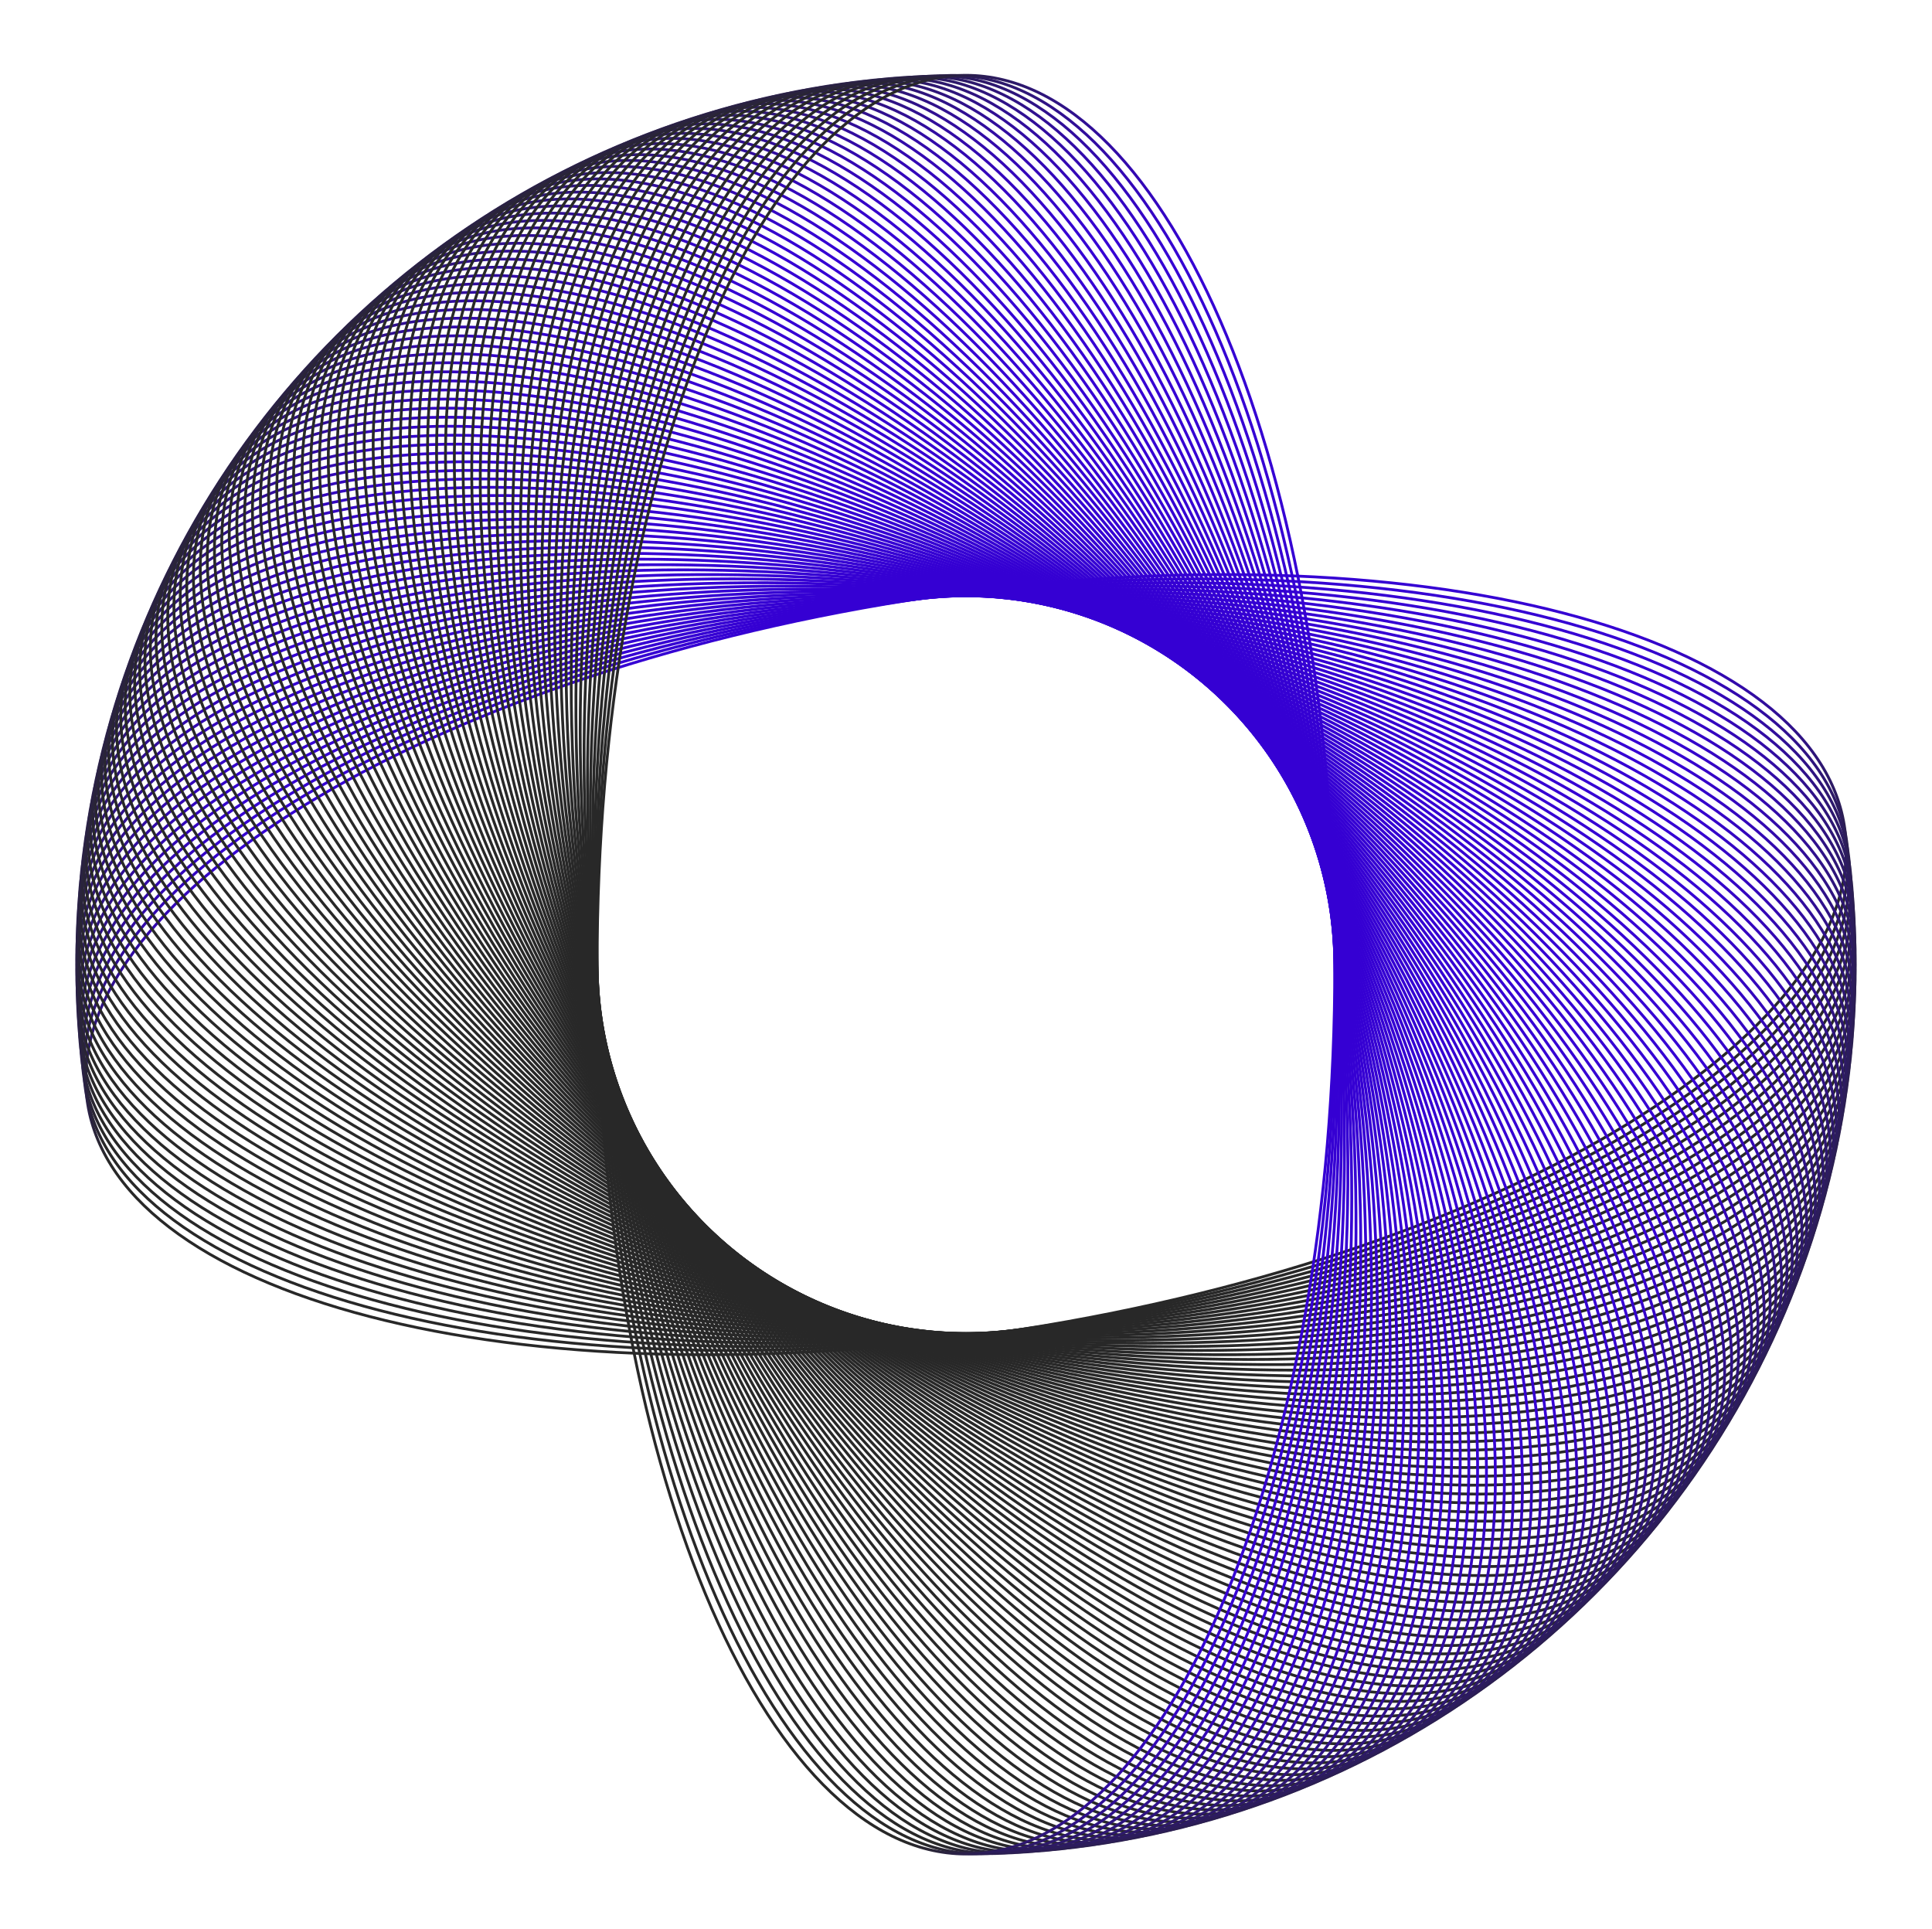 <svg width="687" height="686" viewBox="0 0 687 686" fill="none" xmlns="http://www.w3.org/2000/svg">
<path d="M322.972 213.456C409.307 199.782 489.75 201.954 550.009 216.503C580.14 223.777 605.199 234.14 623.424 247.142C641.647 260.143 653.005 275.756 655.821 293.539C658.638 311.323 652.661 329.682 639.347 347.677C626.032 365.675 605.402 383.274 578.994 399.503C526.18 431.961 450.345 458.886 364.01 472.56C277.674 486.234 197.231 484.061 136.972 469.513C106.841 462.238 81.782 451.875 63.557 438.873C45.334 425.873 33.976 410.259 31.16 392.476C28.343 374.693 34.32 356.334 47.634 338.338C60.949 320.341 81.579 302.742 107.987 286.512C160.802 254.055 236.636 227.13 322.972 213.456Z" stroke="url(#paint0_linear_1_3)"/>
<path d="M325.236 213.118C411.797 200.952 492.19 204.528 552.186 220.126C582.185 227.926 607.06 238.724 625.055 252.042C643.048 265.359 654.132 281.168 656.637 298.998C659.143 316.828 652.847 335.08 639.221 352.84C625.594 370.602 604.659 387.839 577.972 403.605C524.599 435.136 448.306 460.733 361.746 472.898C275.185 485.063 194.792 481.487 134.796 465.889C104.796 458.09 79.922 447.291 61.926 433.973C43.933 420.657 32.85 404.847 30.344 387.018C27.838 369.188 34.135 350.936 47.76 333.176C61.388 315.414 82.322 298.177 109.009 282.411C162.382 250.88 238.675 225.283 325.236 213.118Z" stroke="url(#paint1_linear_1_3)"/>
<path d="M327.505 212.819C414.265 202.166 494.584 207.144 554.298 223.787C584.157 232.109 608.839 243.34 626.599 256.97C644.357 270.599 655.163 286.599 657.358 304.47C659.552 322.34 652.938 340.48 639.004 357.999C625.069 375.521 603.837 392.39 576.879 407.688C522.964 438.282 446.236 462.544 359.476 473.197C272.716 483.849 192.397 478.871 132.683 462.228C102.824 453.906 78.142 442.675 60.382 429.045C42.624 415.417 31.818 399.416 29.623 381.546C27.429 363.675 34.043 345.536 47.977 328.016C61.912 310.494 83.144 293.626 110.103 278.328C164.017 247.733 240.745 223.471 327.505 212.819Z" stroke="url(#paint2_linear_1_3)"/>
<path d="M329.78 212.56C416.713 203.423 496.932 209.802 556.347 227.485C586.056 236.326 610.539 247.986 628.058 261.924C645.576 275.861 656.101 292.047 657.983 309.953C659.865 327.86 652.935 345.881 638.698 363.155C624.459 380.431 602.936 396.926 575.714 411.751C521.274 441.4 444.134 464.319 357.201 473.456C270.269 482.593 190.049 476.213 130.634 458.531C100.926 449.689 76.443 438.029 58.923 424.091C41.406 410.155 30.881 393.968 28.999 376.062C27.117 358.156 34.047 340.135 48.284 322.861C62.522 305.585 84.046 289.09 111.267 274.264C165.708 244.615 242.847 221.697 329.78 212.56Z" stroke="url(#paint3_linear_1_3)"/>
<path d="M332.059 212.34C419.138 204.722 499.233 212.501 558.331 231.217C587.881 240.576 612.156 252.661 629.43 266.903C646.701 281.143 656.942 297.511 658.511 315.447C660.081 333.383 652.838 351.281 638.301 368.304C623.763 385.329 601.955 401.446 574.479 415.794C519.53 444.488 442.001 466.057 354.923 473.676C267.844 481.294 187.748 473.515 128.65 454.799C99.1 445.44 74.825 433.354 57.552 419.113C40.28 404.873 30.039 388.505 28.47 370.569C26.901 352.632 34.144 334.735 48.68 317.712C63.218 300.687 85.026 284.57 112.502 270.222C167.452 241.528 244.98 219.959 332.059 212.34Z" stroke="url(#paint4_linear_1_3)"/>
<path d="M334.341 212.161C421.54 206.063 501.487 215.238 560.249 234.984C589.631 244.857 613.692 257.364 630.714 271.905C647.735 286.444 657.689 302.988 658.944 320.949C660.2 338.91 652.646 356.678 637.815 373.445C622.982 390.213 600.896 405.948 573.174 419.814C517.732 447.545 439.839 467.758 352.64 473.855C265.442 479.953 185.494 470.777 126.732 451.032C97.35 441.159 73.289 428.652 56.267 414.111C39.246 399.571 29.293 383.027 28.037 365.066C26.781 347.106 34.335 329.337 49.167 312.571C63.999 295.802 86.085 280.068 113.808 266.202C169.25 238.471 247.142 218.258 334.341 212.161Z" stroke="url(#paint5_linear_1_3)"/>
<path d="M336.626 212.021C423.918 207.446 503.693 218.015 562.101 238.783C591.307 249.167 615.145 262.092 631.911 276.928C648.676 291.762 658.339 308.478 659.281 326.458C660.224 344.438 652.36 362.072 637.239 378.577C622.115 395.084 599.758 410.43 571.798 423.81C515.881 450.57 437.647 469.42 350.355 473.995C263.064 478.569 183.288 468 124.88 447.232C95.674 436.848 71.836 423.923 55.07 409.087C38.306 394.253 28.642 377.538 27.7 359.557C26.758 341.577 34.621 323.944 49.743 307.438C64.866 290.931 87.223 275.585 115.183 262.205C171.101 235.446 249.334 216.595 336.626 212.021Z" stroke="url(#paint6_linear_1_3)"/>
<path d="M338.913 211.921C426.271 208.87 505.85 220.83 563.887 242.614C592.907 253.506 616.516 266.846 633.021 281.972C649.523 297.096 658.894 313.978 659.522 331.971C660.15 349.965 651.981 367.459 636.573 383.698C621.164 399.938 598.542 414.892 570.353 427.782C513.977 453.562 435.426 471.044 348.068 474.094C260.71 477.145 181.131 465.185 123.094 443.401C94.074 432.509 70.465 419.169 53.96 404.043C37.458 388.919 28.087 372.037 27.459 354.043C26.831 336.05 35 318.556 50.408 302.317C65.817 286.076 88.439 271.123 116.628 258.232C173.004 232.453 251.554 214.971 338.913 211.921Z" stroke="url(#paint7_linear_1_3)"/>
<path d="M341.201 211.861C428.6 210.335 507.958 223.682 565.606 246.475C594.431 257.873 617.804 271.622 634.042 287.034C650.278 302.444 659.352 319.486 659.667 337.488C659.981 355.491 651.507 372.839 635.818 388.807C620.128 404.776 597.249 419.333 568.839 431.729C512.022 456.52 433.178 472.629 345.78 474.154C258.381 475.68 179.024 462.333 121.376 439.539C92.55 428.142 69.177 414.393 52.939 398.981C36.703 383.571 27.629 366.528 27.315 348.526C27 330.524 35.474 313.176 51.163 297.208C66.853 281.239 89.732 266.682 118.142 254.286C174.959 229.494 253.803 213.386 341.201 211.861Z" stroke="url(#paint8_linear_1_3)"/>
<path d="M343.491 211.841C430.902 211.841 510.015 226.571 567.256 250.367C595.878 262.265 619.008 276.421 634.975 292.114C650.939 307.805 659.715 325.003 659.715 343.008C659.715 361.012 650.939 378.21 634.975 393.902C619.008 409.594 595.878 423.75 567.256 435.648C510.015 459.444 430.902 474.174 343.491 474.174C256.079 474.174 176.966 459.444 119.725 435.648C91.103 423.75 67.973 409.594 52.007 393.902C36.042 378.21 27.266 361.012 27.266 343.008C27.266 325.003 36.042 307.805 52.007 292.114C67.973 276.421 91.103 262.265 119.725 250.367C176.966 226.571 256.079 211.841 343.491 211.841Z" stroke="url(#paint9_linear_1_3)"/>
<path d="M345.78 211.861C433.178 213.386 512.022 229.495 568.839 254.286C597.249 266.683 620.128 281.239 635.818 297.209C651.507 313.176 659.981 330.525 659.667 348.527C659.352 366.529 650.278 383.571 634.042 398.981C617.804 414.393 594.431 428.142 565.606 439.54C507.958 462.333 428.6 475.68 341.201 474.155C253.803 472.629 174.959 456.521 118.142 431.729C89.732 419.333 66.853 404.776 51.163 388.807C35.474 372.84 27 355.491 27.314 337.489C27.629 319.487 36.703 302.444 52.939 287.034C69.177 271.622 92.55 257.873 121.376 246.476C179.024 223.682 258.381 210.335 345.78 211.861Z" stroke="url(#paint10_linear_1_3)"/>
<path d="M348.068 211.92C435.426 214.971 513.977 232.453 570.353 258.232C598.542 271.122 621.164 286.076 636.573 302.317C651.981 318.556 660.15 336.05 659.522 354.043C658.894 372.037 649.523 388.919 633.021 404.043C616.516 419.169 592.907 432.509 563.887 443.401C505.85 465.185 426.271 477.145 338.913 474.094C251.555 471.044 173.004 453.562 116.628 427.782C88.439 414.892 65.817 399.938 50.408 383.698C35.001 367.459 26.831 349.965 27.459 331.971C28.087 313.977 37.458 297.096 53.96 281.972C70.465 266.846 94.075 253.506 123.094 242.614C181.131 220.83 260.71 208.87 348.068 211.92Z" stroke="url(#paint11_linear_1_3)"/>
<path d="M350.355 212.02C437.647 216.595 515.881 235.445 571.798 262.204C599.758 275.585 622.115 290.931 637.239 307.438C652.36 323.943 660.224 341.577 659.281 359.557C658.339 377.537 648.676 394.253 631.911 409.087C615.145 423.922 591.307 436.848 562.101 447.232C503.693 468 423.918 478.569 336.626 473.994C249.334 469.42 171.1 450.569 115.183 423.81C87.223 410.43 64.866 395.083 49.742 378.576C34.621 362.071 26.758 344.438 27.7 326.457C28.642 308.477 38.306 291.762 55.07 276.928C71.836 262.092 95.674 249.167 124.88 238.782C183.288 218.015 263.064 207.446 350.355 212.02Z" stroke="url(#paint12_linear_1_3)"/>
<path d="M352.64 212.16C439.839 218.257 517.732 238.47 573.174 266.201C600.896 280.067 622.982 295.801 637.815 312.57C652.646 329.336 660.2 347.105 658.944 365.066C657.688 383.027 647.735 399.571 630.714 414.11C613.692 428.651 589.631 441.158 560.249 451.031C501.487 470.776 421.539 479.952 334.341 473.854C247.142 467.757 169.25 447.544 113.807 419.813C86.085 405.947 63.999 390.213 49.166 373.444C34.335 356.678 26.781 338.909 28.037 320.948C29.293 302.987 39.246 286.443 56.267 271.904C73.289 257.363 97.35 244.856 126.732 234.983C185.494 215.238 265.442 206.062 352.64 212.16Z" stroke="url(#paint13_linear_1_3)"/>
<path d="M354.922 212.34C442.001 219.958 519.529 241.527 574.479 270.222C601.955 284.569 623.763 300.687 638.301 317.712C652.838 334.734 660.081 352.632 658.511 370.568C656.942 388.504 646.701 404.872 629.43 419.112C612.156 433.354 587.881 445.44 558.331 454.798C499.233 473.515 419.138 481.293 332.059 473.675C244.98 466.057 167.452 444.488 112.502 415.793C85.026 401.445 63.218 385.328 48.68 368.303C34.144 351.28 26.901 333.383 28.47 315.447C30.039 297.51 40.28 281.143 57.551 266.903C74.825 252.661 99.1 240.575 128.65 231.217C187.748 212.5 267.844 204.721 354.922 212.34Z" stroke="url(#paint14_linear_1_3)"/>
<path d="M357.201 212.559C444.134 221.696 521.274 244.615 575.714 274.264C602.936 289.089 624.459 305.585 638.698 322.861C652.935 340.135 659.865 358.156 657.983 376.062C656.1 393.968 645.575 410.155 628.058 424.091C610.538 438.029 586.056 449.689 556.347 458.531C496.932 476.213 416.713 482.593 329.78 473.456C242.847 464.319 165.707 441.4 111.267 411.751C84.046 396.926 62.522 380.43 48.284 363.154C34.046 345.88 27.117 327.859 28.999 309.953C30.881 292.047 41.406 275.86 58.923 261.924C76.443 247.986 100.925 236.326 130.634 227.484C190.049 209.802 270.269 203.422 357.201 212.559Z" stroke="url(#paint15_linear_1_3)"/>
<path d="M359.476 212.818C446.236 223.471 522.964 247.733 576.879 278.327C603.837 293.625 625.069 310.494 639.004 328.016C652.938 345.535 659.552 363.675 657.358 381.545C655.163 399.416 644.357 415.416 626.599 429.045C608.839 442.675 584.157 453.906 554.298 462.228C494.584 478.871 414.265 483.849 327.505 473.196C240.745 462.544 164.017 438.282 110.103 407.687C83.144 392.389 61.912 375.521 47.977 357.999C34.043 340.479 27.429 322.34 29.623 304.469C31.818 286.599 42.624 270.598 60.382 256.97C78.142 243.34 102.824 232.109 132.683 223.787C192.397 207.144 272.716 202.166 359.476 212.818Z" stroke="url(#paint16_linear_1_3)"/>
<path d="M361.745 213.117C448.306 225.283 524.599 250.879 577.972 282.41C604.659 298.177 625.594 315.413 639.221 333.175C652.847 350.936 659.143 369.188 656.637 387.017C654.132 404.847 643.048 420.656 625.055 433.973C607.06 447.291 582.185 458.09 552.186 465.889C492.19 481.487 411.797 485.063 325.236 472.898C238.675 460.732 162.382 435.135 109.009 403.604C82.322 387.838 61.387 370.602 47.76 352.839C34.135 335.079 27.838 316.827 30.344 298.998C32.85 281.168 43.933 265.359 61.926 252.042C79.922 238.724 104.796 227.925 134.796 220.126C194.792 204.528 275.185 200.952 361.745 213.117Z" stroke="url(#paint17_linear_1_3)"/>
<path d="M364.01 213.455C450.345 227.13 526.18 254.054 578.994 286.512C605.402 302.741 626.032 320.341 639.347 338.338C652.661 356.333 658.638 374.693 655.821 392.476C653.005 410.259 641.647 425.872 623.424 438.873C605.199 451.875 580.14 462.238 550.009 469.512C489.75 484.061 409.307 486.233 322.972 472.559C236.636 458.885 160.802 431.96 107.987 399.503C81.579 383.273 60.949 365.674 47.634 347.677C34.32 329.681 28.343 311.322 31.16 293.539C33.976 275.756 45.334 260.142 63.557 247.142C81.782 234.14 106.841 223.777 136.972 216.502C197.231 201.954 277.674 199.781 364.01 213.455Z" stroke="url(#paint18_linear_1_3)"/>
<path d="M366.268 213.833C452.351 229.012 527.704 257.256 579.944 290.631C606.065 307.318 626.385 325.275 639.384 343.502C652.381 361.727 658.037 380.188 654.911 397.919C651.784 415.65 640.156 431.063 621.709 443.744C603.26 456.426 578.023 466.35 547.77 473.097C487.266 486.592 406.797 487.36 320.714 472.181C234.63 457.003 159.277 428.759 107.037 395.384C80.917 378.696 60.596 360.74 47.597 342.513C34.6 324.287 28.944 305.827 32.071 288.096C35.197 270.364 46.826 254.951 65.273 242.271C83.722 229.589 108.958 219.665 139.211 212.917C199.715 199.423 280.184 198.654 366.268 213.833Z" stroke="url(#paint19_linear_1_3)"/>
<path d="M368.518 214.251C454.324 230.93 529.173 260.484 580.822 294.766C606.648 311.907 626.651 330.215 639.33 348.666C652.008 367.116 657.34 385.672 653.905 403.346C650.469 421.02 638.574 436.228 619.908 448.584C601.241 460.942 575.835 470.424 545.469 476.643C484.738 489.08 404.268 488.443 318.463 471.765C232.657 455.086 157.808 425.531 106.159 391.25C80.334 374.109 60.33 355.8 47.651 337.349C34.974 318.9 29.641 300.343 33.076 282.669C36.512 264.995 48.407 249.788 67.073 237.431C85.741 225.073 111.146 215.591 141.513 209.372C202.243 196.936 282.713 197.572 368.518 214.251Z" stroke="url(#paint20_linear_1_3)"/>
<path d="M370.762 214.707C456.263 232.881 530.585 263.737 581.628 298.914C607.15 316.504 626.831 335.159 639.186 353.828C651.54 372.496 656.548 391.143 652.805 408.754C649.061 426.365 636.902 441.363 618.023 453.392C599.143 465.422 573.576 474.459 543.106 480.147C482.168 491.522 401.721 489.482 316.22 471.308C230.718 453.134 156.397 422.277 105.353 387.1C79.831 369.511 60.15 350.856 47.795 332.186C35.441 313.519 30.433 294.872 34.177 277.261C37.92 259.649 50.08 244.651 68.958 232.622C87.838 220.592 113.405 211.555 143.876 205.867C204.814 194.492 285.26 196.533 370.762 214.707Z" stroke="url(#paint21_linear_1_3)"/>
<path d="M372.997 215.202C458.168 234.866 531.94 267.015 582.361 303.077C607.573 321.109 626.925 340.105 638.952 358.987C650.978 377.868 655.66 396.599 651.61 414.142C647.56 431.686 635.141 446.469 616.055 458.167C596.968 469.866 571.247 478.455 540.682 483.61C479.554 493.92 399.156 490.476 313.985 470.812C228.813 451.149 155.042 419 104.62 382.937C79.409 364.905 60.056 345.91 48.029 327.027C36.003 308.147 31.321 289.416 35.371 271.872C39.422 254.329 51.841 239.546 70.926 227.848C90.014 216.149 115.735 207.56 146.299 202.405C207.427 192.095 287.825 195.539 372.997 215.202Z" stroke="url(#paint22_linear_1_3)"/>
<path d="M375.223 215.737C460.038 236.884 533.237 270.315 583.022 307.252C607.915 325.722 626.933 345.052 638.629 364.141C650.323 383.229 654.677 402.039 650.322 419.509C645.966 436.979 633.291 451.543 614.004 462.906C594.715 474.27 568.848 482.409 538.198 487.03C476.9 496.271 396.574 491.425 311.759 470.278C226.943 449.131 153.744 415.7 103.96 378.762C79.067 360.293 60.048 340.963 48.353 321.873C36.658 302.786 32.304 283.976 36.66 266.506C41.015 249.036 53.691 234.472 72.977 223.109C92.266 211.745 118.133 203.605 148.783 198.985C210.081 189.743 290.408 194.59 375.223 215.737Z" stroke="url(#paint23_linear_1_3)"/>
<path d="M377.439 216.31C461.872 238.934 534.477 273.638 583.609 311.438C608.176 330.339 626.854 349.998 638.215 369.289C649.575 388.578 653.6 407.461 648.94 424.852C644.28 442.243 631.352 456.584 611.87 467.609C592.386 478.635 566.381 486.321 535.655 490.406C474.205 498.576 393.975 492.329 309.542 469.705C225.109 447.081 152.504 412.377 103.372 374.577C78.805 355.676 60.127 336.016 48.766 316.726C37.407 297.437 33.382 278.554 38.041 261.163C42.702 243.771 55.629 229.43 75.111 218.406C94.595 207.38 120.6 199.694 151.327 195.608C212.776 187.438 293.006 193.686 377.439 216.31Z" stroke="url(#paint24_linear_1_3)"/>
<path d="M379.645 216.922C463.67 241.016 535.658 276.982 584.123 315.634C608.357 334.96 626.689 354.943 637.711 374.429C648.732 393.913 652.427 412.863 647.465 430.171C642.502 447.478 629.326 461.591 609.655 472.274C589.981 482.958 563.846 490.189 533.053 493.738C471.47 500.834 391.361 493.187 307.336 469.093C223.311 444.999 151.323 409.033 102.858 370.381C78.624 351.054 60.292 331.072 49.27 311.586C38.249 292.102 34.554 273.152 39.516 255.844C44.479 238.537 57.655 224.424 77.326 213.741C97 203.057 123.136 195.826 153.928 192.277C215.511 185.181 295.62 192.828 379.645 216.922Z" stroke="url(#paint25_linear_1_3)"/>
<path d="M381.84 217.572C465.432 243.129 536.782 280.346 584.564 319.838C608.457 339.584 626.437 359.884 637.118 379.559C647.798 399.232 651.161 418.245 645.897 435.463C640.633 452.681 627.213 466.562 607.358 476.899C587.501 487.238 561.243 494.013 530.393 497.023C468.696 503.044 388.733 494 305.141 468.443C221.549 442.886 150.2 405.67 102.417 366.178C78.524 346.431 60.544 326.131 49.863 306.456C39.184 286.783 35.82 267.771 41.084 250.553C46.348 233.335 59.768 219.454 79.623 209.116C99.48 198.777 125.738 192.002 156.588 188.992C218.285 182.971 298.248 192.015 381.84 217.572Z" stroke="url(#paint26_linear_1_3)"/>
<path d="M384.023 218.26C467.157 245.272 537.846 283.728 584.932 324.048C608.476 344.209 626.1 364.819 636.435 384.678C646.77 404.534 649.801 423.602 644.238 440.726C638.674 457.849 625.013 471.494 604.981 481.484C584.947 491.475 558.575 497.79 527.677 500.261C465.884 505.204 386.091 494.766 302.958 467.754C219.824 440.743 149.135 402.286 102.049 361.966C78.505 341.806 60.882 321.196 50.546 301.337C40.211 281.48 37.18 262.412 42.743 245.289C48.307 228.165 61.968 214.52 82 204.531C102.034 194.54 128.406 188.225 159.304 185.753C221.097 180.81 300.89 191.249 384.023 218.26Z" stroke="url(#paint27_linear_1_3)"/>
<path d="M386.194 218.987C468.844 247.445 538.851 287.129 585.226 328.265C608.415 348.833 625.676 369.748 635.664 389.784C645.65 409.818 648.348 428.936 642.486 445.96C636.625 462.984 622.728 476.388 602.525 486.026C582.319 495.666 555.841 501.52 524.904 503.452C463.034 507.316 383.436 495.486 300.787 467.028C218.138 438.569 148.131 398.885 101.755 357.75C78.566 337.181 61.305 316.267 51.318 296.231C41.331 276.197 38.633 257.079 44.495 240.055C50.357 223.031 64.253 209.627 84.457 199.988C104.662 190.348 131.141 184.495 162.077 182.563C223.947 178.699 303.545 190.528 386.194 218.987Z" stroke="url(#paint28_linear_1_3)"/>
<path d="M388.352 219.751C470.492 249.648 539.796 290.548 585.447 332.486C608.273 353.456 625.166 374.669 634.803 394.876C644.438 415.081 646.802 434.244 640.644 451.163C634.486 468.082 620.358 481.241 599.989 490.526C579.618 499.811 553.042 505.202 522.077 506.594C460.149 509.377 380.769 496.161 298.629 466.264C216.489 436.368 147.185 395.468 101.534 353.529C78.708 332.559 61.815 311.346 52.178 291.139C42.543 270.934 40.179 251.772 46.337 234.853C52.495 217.934 66.623 204.774 86.992 195.49C107.363 186.204 133.939 180.813 164.904 179.421C226.833 176.638 306.212 189.855 388.352 219.751Z" stroke="url(#paint29_linear_1_3)"/>
<path d="M390.497 220.553C472.102 251.878 540.682 293.981 585.593 336.71C608.05 358.076 624.571 379.58 633.853 399.952C643.134 420.322 645.164 439.523 638.711 456.332C632.259 473.141 617.903 486.052 597.375 494.98C576.846 503.908 550.179 508.834 519.194 509.686C457.227 511.388 378.09 496.788 296.485 465.462C214.879 434.137 146.299 392.034 101.388 349.304C78.931 327.939 62.41 306.435 53.128 286.063C43.847 265.692 41.818 246.492 48.27 229.683C54.722 212.874 69.078 199.963 89.606 191.035C110.136 182.107 136.802 177.18 167.787 176.329C229.754 174.627 308.891 189.227 390.497 220.553Z" stroke="url(#paint30_linear_1_3)"/>
<path d="M392.626 221.392C473.673 254.137 541.507 297.43 585.666 340.936C607.747 362.691 623.89 384.48 632.815 405.011C641.739 425.54 643.433 444.773 636.688 461.467C629.944 478.161 615.365 490.819 594.684 499.387C574.002 507.956 547.254 512.416 516.259 512.727C454.271 513.347 375.401 497.368 294.355 464.623C213.308 431.878 145.474 388.585 101.315 345.078C79.234 323.324 63.091 301.535 54.166 281.004C45.242 260.475 43.548 241.241 50.293 224.548C57.037 207.854 71.616 195.195 92.297 186.627C112.979 178.058 139.727 173.598 170.722 173.288C232.71 172.668 311.58 188.647 392.626 221.392Z" stroke="url(#paint31_linear_1_3)"/>
<path d="M394.742 222.268C475.204 256.422 542.273 300.893 585.666 345.163C607.363 367.3 623.123 389.367 631.689 410.051C640.254 430.733 641.611 449.993 634.576 466.566C627.541 483.14 612.744 495.542 591.917 503.748C571.088 511.954 544.266 515.947 513.271 515.716C451.282 515.254 372.702 497.902 292.24 463.747C211.777 429.593 144.709 385.122 101.315 340.851C79.618 318.715 63.858 296.648 55.292 275.964C46.728 255.282 45.37 236.022 52.405 219.449C59.44 202.875 74.237 190.473 95.064 182.267C115.893 174.061 142.715 170.068 173.711 170.299C235.7 170.761 314.279 188.113 394.742 222.268Z" stroke="url(#paint32_linear_1_3)"/>
<path d="M396.841 223.181C476.695 258.734 542.977 304.369 585.591 349.39C606.899 371.901 622.272 394.24 630.475 415.07C638.677 435.899 639.699 455.179 632.376 471.627C625.052 488.075 610.041 500.217 589.074 508.059C568.105 515.901 541.217 519.424 510.23 518.653C448.259 517.109 369.995 498.388 290.14 462.834C210.286 427.281 144.004 381.646 101.39 336.625C80.082 314.114 64.71 291.774 56.506 270.944C48.304 250.116 47.282 230.836 54.605 214.387C61.929 197.939 76.94 185.797 97.907 177.956C118.876 170.114 145.764 166.59 176.751 167.362C238.722 168.905 316.986 187.627 396.841 223.181Z" stroke="url(#paint33_linear_1_3)"/>
<path d="M398.924 224.13C478.146 261.071 543.621 307.856 585.443 353.614C606.355 376.493 621.335 399.098 629.173 420.068C637.011 441.036 637.696 460.331 630.087 476.649C622.478 492.967 607.256 504.845 586.156 512.319C565.053 519.794 538.108 522.848 507.14 521.536C445.205 518.911 367.279 498.826 288.057 461.885C208.835 424.943 143.36 378.158 101.538 332.401C80.626 309.521 65.646 286.917 57.808 265.946C49.97 244.978 49.285 225.683 56.894 209.365C64.503 193.047 79.725 181.169 100.825 173.695C121.928 166.22 148.873 163.166 179.841 164.479C241.776 167.103 319.702 187.188 398.924 224.13Z" stroke="url(#paint34_linear_1_3)"/>
<path d="M400.99 225.116C479.555 263.434 544.204 311.354 585.221 357.835C605.73 381.076 620.314 403.938 627.785 425.042C635.256 446.144 635.604 465.448 627.711 481.631C619.818 497.814 604.392 509.424 583.164 516.529C561.934 523.634 534.94 526.218 503.999 524.365C442.119 520.66 364.556 499.218 285.991 460.899C207.426 422.581 142.777 374.661 101.76 328.18C81.251 304.939 66.667 282.077 59.196 260.973C51.725 239.871 51.377 220.566 59.27 204.384C67.163 188.201 82.589 176.591 103.817 169.486C125.047 162.381 152.041 159.797 182.982 161.65C244.862 165.355 322.425 186.797 400.99 225.116Z" stroke="url(#paint35_linear_1_3)"/>
<path d="M403.039 226.137C480.923 265.821 544.726 314.862 584.925 362.052C605.026 385.647 619.208 408.761 626.31 429.992C633.411 451.22 633.422 470.528 625.248 486.57C617.074 502.613 601.448 513.952 580.099 520.686C558.748 527.419 531.713 529.531 500.809 527.139C439.004 522.354 361.826 499.562 283.942 459.878C206.058 420.194 142.255 371.153 102.056 323.964C81.955 300.368 67.773 277.255 60.671 256.024C53.57 234.795 53.559 215.487 61.733 199.445C69.907 183.403 85.534 172.063 106.882 165.33C128.233 158.596 155.268 156.484 186.172 158.877C247.977 163.661 325.155 186.453 403.039 226.137Z" stroke="url(#paint36_linear_1_3)"/>
<path d="M405.07 227.194C482.249 268.231 545.187 318.378 584.556 366.262C604.242 390.205 618.019 413.562 624.749 434.914C631.478 456.263 631.153 475.568 622.7 491.466C614.247 507.363 598.425 518.428 576.962 524.788C555.497 531.148 528.429 532.787 497.572 529.856C435.859 523.993 359.091 499.858 281.911 458.821C204.732 417.783 141.794 367.636 102.425 319.753C82.739 295.81 68.963 272.453 62.232 251.101C55.503 229.751 55.828 210.446 64.281 194.549C72.734 178.652 88.556 167.587 110.019 161.227C131.484 154.867 158.552 153.227 189.409 156.159C251.122 162.021 327.89 186.157 405.07 227.194Z" stroke="url(#paint37_linear_1_3)"/>
<path d="M407.081 228.286C483.533 270.664 545.586 321.902 584.114 370.466C603.378 394.748 616.745 418.343 623.102 439.809C629.458 461.272 628.795 480.568 620.066 496.316C611.338 512.063 595.325 522.851 573.754 528.834C552.181 534.819 525.089 535.986 494.287 532.517C432.686 525.578 356.352 500.106 279.9 457.728C203.448 415.35 141.395 364.113 102.867 315.549C83.603 291.266 70.236 267.672 63.879 246.206C57.523 224.742 58.186 205.446 66.915 189.699C75.644 173.951 91.656 163.164 113.227 157.18C134.8 151.196 161.892 150.029 192.694 153.498C254.295 160.437 330.63 185.908 407.081 228.286Z" stroke="url(#paint38_linear_1_3)"/>
<path d="M409.074 229.414C484.775 273.119 545.923 325.432 583.598 374.661C602.436 399.276 615.389 423.1 621.37 444.674C627.35 466.245 626.351 485.527 617.349 501.12C608.346 516.712 592.148 527.218 570.476 532.825C548.802 538.432 521.694 539.126 490.957 535.12C429.487 527.107 353.608 500.307 277.907 456.601C202.207 412.895 141.058 360.582 103.383 311.354C84.545 286.738 71.592 262.915 65.611 241.341C59.631 219.77 60.63 200.488 69.632 184.895C78.635 169.303 94.834 158.797 116.505 153.19C138.179 147.583 165.288 146.889 196.024 150.895C257.495 158.908 333.373 185.708 409.074 229.414Z" stroke="url(#paint39_linear_1_3)"/>
<path d="M411.047 230.576C485.973 275.596 546.199 328.968 583.009 378.847C601.414 403.787 613.95 427.833 619.553 449.508C625.156 471.18 623.821 490.442 614.548 505.875C605.274 521.308 588.895 531.53 567.129 536.757C545.36 541.985 518.244 542.206 487.582 537.664C426.261 528.58 350.861 500.46 275.935 455.439C201.008 410.419 140.782 357.047 103.972 307.168C85.567 282.228 73.031 258.182 67.428 236.507C61.825 214.834 63.16 195.573 72.434 180.14C81.707 164.707 98.086 154.485 119.853 149.257C141.621 144.029 168.738 143.809 199.399 148.351C260.721 157.435 336.12 185.555 411.047 230.576Z" stroke="url(#paint40_linear_1_3)"/>
<path d="M412.998 231.771C487.128 278.092 546.414 332.508 582.347 383.021C600.314 408.279 612.428 432.54 617.653 454.309C622.877 476.076 621.205 495.311 611.664 510.58C602.123 525.849 585.567 535.784 563.713 540.631C541.857 545.478 514.741 545.225 484.163 540.149C423.009 529.996 348.112 500.564 273.983 454.243C199.854 407.922 140.568 353.507 104.634 302.993C86.667 277.735 74.553 253.474 69.329 231.705C64.105 209.938 65.776 190.703 75.317 175.434C84.858 160.165 101.414 150.23 123.268 145.384C145.124 140.536 172.241 140.789 202.819 145.865C263.972 156.019 338.869 185.45 412.998 231.771Z" stroke="url(#paint41_linear_1_3)"/>
<path d="M414.929 233.002C488.239 280.609 546.566 336.051 581.612 387.184C599.136 412.751 610.825 437.22 615.668 459.077C620.512 480.932 618.505 500.135 608.698 515.235C598.892 530.335 582.166 539.979 560.231 544.444C538.293 548.909 511.185 548.184 480.701 542.574C419.734 531.355 345.362 500.621 272.052 453.013C198.743 405.405 140.415 349.964 105.369 298.831C87.845 273.263 76.156 248.794 71.313 226.937C66.469 205.082 68.477 185.879 78.283 170.779C88.089 155.679 104.815 146.035 126.751 141.57C148.688 137.105 175.796 137.831 206.281 143.441C267.247 154.659 341.62 185.394 414.929 233.002Z" stroke="url(#paint42_linear_1_3)"/>
<path d="M416.838 234.265C489.306 283.145 546.656 339.596 580.805 391.333C597.88 417.202 609.14 441.871 613.601 463.81C618.062 485.746 615.72 504.911 605.652 519.837C595.584 534.764 578.692 544.115 556.682 548.196C534.67 552.278 507.579 551.079 477.197 544.938C416.435 532.657 342.611 500.629 270.143 451.749C197.676 402.869 140.325 346.418 106.176 294.682C89.101 268.812 77.841 244.143 73.38 222.204C68.919 200.268 71.261 181.103 81.329 166.177C91.397 151.25 108.289 141.899 130.299 137.818C152.311 133.737 179.402 134.935 209.784 141.076C270.546 153.357 344.371 185.385 416.838 234.265Z" stroke="url(#paint43_linear_1_3)"/>
<path d="M418.725 235.562C490.328 285.699 546.685 343.142 579.925 395.467C596.546 421.63 607.374 446.493 611.452 468.505C615.529 490.516 612.853 509.637 602.526 524.386C592.199 539.134 575.146 548.189 553.069 551.885C530.989 555.582 503.923 553.911 473.652 547.241C413.114 533.901 339.86 500.59 268.256 450.453C196.653 400.315 140.296 342.872 107.056 290.547C90.435 264.384 79.607 239.522 75.529 217.509C71.452 195.498 74.128 176.377 84.455 161.628C94.782 146.88 111.835 137.825 133.913 134.129C155.993 130.432 183.059 132.103 213.329 138.773C273.867 152.113 347.121 185.424 418.725 235.562Z" stroke="url(#paint44_linear_1_3)"/>
<path d="M420.588 236.891C491.306 288.271 546.652 346.689 578.974 399.586C595.136 426.035 605.528 451.083 609.221 473.163C612.914 495.242 609.904 514.313 599.321 528.879C588.738 543.446 571.53 552.201 549.391 555.512C527.25 558.822 500.217 556.679 470.068 549.482C409.772 535.088 337.11 500.503 266.393 449.124C195.675 397.744 140.33 339.326 108.007 286.429C91.846 259.98 81.454 234.932 77.76 212.852C74.068 190.773 77.077 171.702 87.66 157.136C98.243 142.569 115.451 133.814 137.59 130.503C159.731 127.193 186.764 129.336 216.913 136.533C277.209 150.928 349.871 185.512 420.588 236.891Z" stroke="url(#paint45_linear_1_3)"/>
<path d="M422.429 238.253C492.239 290.859 546.556 350.234 577.951 403.687C593.648 430.415 603.602 455.639 606.909 477.781C610.216 499.921 606.874 518.937 596.038 533.316C585.203 547.695 567.844 556.149 545.651 559.073C523.455 561.997 496.464 559.382 466.445 551.659C406.409 536.215 334.362 500.368 264.552 447.762C194.742 395.156 140.425 335.781 109.031 282.328C93.333 255.6 83.38 230.376 80.072 208.234C76.766 186.095 80.107 167.078 90.943 152.699C101.778 138.32 119.137 129.866 141.33 126.942C163.526 124.018 190.517 126.633 220.536 134.356C280.572 149.8 352.619 185.647 422.429 238.253Z" stroke="url(#paint46_linear_1_3)"/>
<path d="M424.245 239.647C493.126 293.463 546.399 353.777 576.856 407.77C592.085 434.767 601.596 460.162 604.517 482.358C607.437 504.552 603.763 523.507 592.679 537.695C581.594 551.883 564.09 560.032 541.85 562.568C519.606 565.104 492.665 562.019 462.785 553.774C403.028 537.284 331.617 500.184 262.736 446.368C193.855 392.552 140.582 332.238 110.125 278.245C94.896 251.248 85.385 225.853 82.465 203.657C79.545 181.463 83.218 162.509 94.302 148.321C105.387 134.133 122.891 125.983 145.132 123.447C167.375 120.911 194.316 123.996 224.196 132.242C283.953 148.731 355.364 185.831 424.245 239.647Z" stroke="url(#paint47_linear_1_3)"/>
<path d="M426.037 241.072C493.968 296.081 546.181 357.316 575.69 411.832C590.445 439.091 599.512 464.648 602.045 486.892C604.577 509.133 600.574 528.021 589.243 542.014C577.912 556.006 560.269 563.849 537.988 565.996C515.703 568.144 488.82 564.588 459.089 555.823C399.628 538.293 328.876 499.953 260.945 444.943C193.013 389.933 140.801 328.698 111.291 274.182C96.536 246.923 87.469 221.366 84.936 199.123C82.404 176.881 86.407 157.993 97.738 144.001C109.069 130.009 126.712 122.166 148.994 120.018C171.278 117.871 198.161 121.426 227.893 130.191C287.353 147.722 358.105 186.062 426.037 241.072Z" stroke="url(#paint48_linear_1_3)"/>
<path d="M427.803 242.528C494.764 298.715 545.9 360.852 574.454 415.875C588.731 443.387 597.35 469.098 599.494 491.383C601.638 513.665 597.306 532.48 585.732 546.273C574.159 560.065 556.382 567.599 534.066 569.357C511.748 571.116 484.931 567.092 455.357 557.809C396.212 539.244 326.139 499.675 259.178 443.487C192.217 387.3 141.081 325.164 112.528 270.141C98.25 242.628 89.631 216.917 87.487 194.633C85.343 172.351 89.676 153.535 101.249 139.743C112.822 125.95 130.599 118.417 152.915 116.659C175.233 114.9 202.051 118.924 231.624 128.207C290.77 146.772 360.842 186.341 427.803 242.528Z" stroke="url(#paint49_linear_1_3)"/>
<path d="M429.544 244.015C495.514 301.362 545.558 364.382 573.147 419.894C586.942 447.652 595.111 473.51 596.866 495.828C598.62 518.144 593.96 536.881 582.148 550.469C570.336 564.058 552.43 571.28 530.087 572.649C507.741 574.017 480.998 569.526 451.591 559.728C392.779 540.134 323.408 499.348 257.437 442C191.467 384.653 141.424 321.634 113.835 266.121C100.039 238.363 91.87 212.506 90.115 190.187C88.361 167.871 93.021 149.134 104.833 135.546C116.645 121.958 134.551 114.735 156.894 113.367C179.24 111.998 205.983 116.489 235.39 126.287C294.202 145.882 363.573 186.668 429.544 244.015Z" stroke="url(#paint50_linear_1_3)"/>
<path d="M431.258 245.532C496.218 304.021 545.154 367.905 571.77 423.891C585.078 451.885 592.795 477.881 594.16 500.227C595.525 522.57 590.538 541.223 578.491 554.603C566.443 567.983 548.414 574.892 526.051 575.87C503.685 576.848 477.024 571.891 447.792 561.582C389.331 540.964 320.682 498.973 255.723 440.483C190.763 381.994 141.827 318.11 115.211 262.125C101.903 234.13 94.186 208.134 92.821 185.788C91.456 163.445 96.443 144.792 108.49 131.412C120.538 118.032 138.567 111.123 160.931 110.145C183.297 109.167 209.957 114.124 239.189 124.433C297.65 145.052 366.299 187.042 431.258 245.532Z" stroke="url(#paint51_linear_1_3)"/>
<path d="M432.946 247.078C496.875 306.693 544.689 371.421 570.323 427.862C583.141 456.084 590.403 482.211 591.378 504.578C592.353 526.941 587.042 545.504 574.762 558.672C562.483 571.84 544.336 578.433 521.959 579.021C499.579 579.609 473.009 574.187 443.962 563.369C385.869 541.734 317.964 498.551 254.035 438.937C190.106 379.322 142.293 314.595 116.658 258.153C103.84 229.931 96.578 203.804 95.603 181.438C94.629 159.074 99.94 140.511 112.219 127.343C124.498 114.175 142.645 107.582 165.022 106.995C187.402 106.407 213.972 111.829 243.019 122.647C301.112 144.282 369.017 187.464 432.946 247.078Z" stroke="url(#paint52_linear_1_3)"/>
<path d="M434.607 248.654C497.485 309.375 544.162 374.927 568.808 431.808C581.131 460.25 587.936 486.499 588.52 508.879C589.105 531.257 583.47 549.724 570.963 562.675C558.456 575.627 540.197 581.902 517.813 582.099C495.426 582.297 468.955 576.412 440.101 565.089C382.394 542.443 315.253 498.082 252.374 437.361C189.496 376.64 142.819 311.088 118.173 254.207C105.85 225.765 99.045 199.516 98.461 177.136C97.876 154.758 103.511 136.291 116.018 123.34C128.525 110.388 146.784 104.113 169.169 103.916C191.555 103.718 218.026 109.603 246.881 120.926C304.587 143.572 371.728 187.933 434.607 248.654Z" stroke="url(#paint53_linear_1_3)"/>
<path d="M436.239 250.259C498.049 312.068 543.574 378.425 567.224 435.727C579.049 464.379 585.395 490.744 585.588 513.13C585.782 535.515 579.826 553.881 567.095 566.612C554.364 579.343 535.998 585.299 513.613 585.105C491.227 584.912 464.862 578.566 436.21 566.741C378.908 543.092 312.551 497.566 250.742 435.757C188.932 373.947 143.407 307.59 119.757 250.288C107.932 221.636 101.586 195.271 101.393 172.885C101.199 150.501 107.155 132.135 119.886 119.403C132.618 106.672 150.984 100.716 173.368 100.91C195.754 101.103 222.119 107.449 250.771 119.274C308.073 142.924 374.43 188.449 436.239 250.259Z" stroke="url(#paint54_linear_1_3)"/>
<path d="M437.844 251.892C498.565 314.77 542.926 381.911 565.572 439.618C576.895 468.472 582.78 494.943 582.582 517.33C582.385 539.714 576.11 557.973 563.158 570.48C550.207 582.987 531.74 588.622 509.362 588.038C486.982 587.453 460.733 580.648 432.291 568.325C375.411 543.679 309.858 497.002 249.137 434.124C188.416 371.245 144.055 304.104 121.41 246.398C110.086 217.543 104.201 191.072 104.399 168.686C104.596 146.301 110.871 128.042 123.823 115.535C136.774 103.028 155.242 97.394 177.619 97.978C199.999 98.562 226.248 105.367 254.69 117.69C311.571 142.336 377.123 189.013 437.844 251.892Z" stroke="url(#paint55_linear_1_3)"/>
<path d="M439.42 253.552C499.034 317.481 542.217 385.386 563.852 443.479C574.67 472.526 580.092 499.096 579.504 521.476C578.916 543.853 572.323 562 559.155 574.279C545.987 586.559 527.424 591.87 505.061 590.895C482.694 589.92 456.567 582.658 428.345 569.84C371.904 544.206 307.176 496.392 247.561 432.463C187.947 368.534 144.765 300.629 123.13 242.537C112.311 213.489 106.89 186.919 107.478 164.539C108.065 142.162 114.658 124.015 127.826 111.736C140.994 99.457 159.557 94.146 181.921 95.12C204.287 96.095 230.414 103.357 258.636 116.175C315.078 141.81 379.805 189.623 439.42 253.552Z" stroke="url(#paint56_linear_1_3)"/>
<path d="M440.967 255.24C499.456 320.199 541.447 388.848 562.065 447.309C572.374 476.541 577.331 503.201 576.353 525.567C575.375 547.931 568.466 565.96 555.086 578.008C541.706 590.055 523.053 595.042 500.71 593.677C478.364 592.312 452.368 584.595 424.374 571.287C368.388 544.671 304.504 495.734 246.015 430.775C187.525 365.816 145.535 297.167 124.917 238.706C114.607 209.474 109.65 182.813 110.628 160.447C111.606 138.084 118.515 120.055 131.895 108.007C145.276 95.959 163.928 90.973 186.271 92.338C208.617 93.703 234.613 101.42 262.608 114.728C318.593 141.344 382.477 190.28 440.967 255.24Z" stroke="url(#paint57_linear_1_3)"/>
<path d="M442.483 256.955C499.831 322.925 540.616 392.296 560.211 451.108C570.009 480.515 574.5 507.258 573.131 529.604C571.763 551.947 564.541 569.853 550.952 581.665C537.364 593.477 518.627 598.137 496.311 596.383C473.992 594.628 448.135 586.459 420.377 572.664C364.864 545.075 301.845 495.031 244.498 429.061C187.151 363.09 146.365 293.719 126.77 234.907C116.972 205.5 112.481 178.757 113.85 156.411C115.218 134.068 122.44 116.162 136.029 104.35C149.617 92.538 168.354 87.878 190.67 89.632C212.989 91.387 238.846 99.557 266.604 113.352C322.117 140.941 385.136 190.984 442.483 256.955Z" stroke="url(#paint58_linear_1_3)"/>
<path d="M443.97 258.695C500.157 325.656 539.726 395.728 558.291 454.874C567.574 484.447 571.598 511.265 569.84 533.583C568.082 555.899 560.548 573.676 546.756 585.249C532.963 596.822 514.148 601.155 491.866 599.011C469.581 596.867 443.87 588.248 416.358 573.97C361.335 545.417 299.198 494.281 243.011 427.32C186.824 360.359 147.255 290.286 128.69 231.141C119.407 201.567 115.383 174.75 117.141 152.432C118.899 130.116 126.433 112.339 140.226 100.766C154.018 89.192 172.833 84.86 195.115 87.004C217.4 89.148 243.111 97.767 270.624 112.044C325.646 140.598 387.783 191.734 443.97 258.695Z" stroke="url(#paint59_linear_1_3)"/>
<path d="M445.426 260.462C500.436 328.393 538.776 399.145 556.306 458.606C565.072 488.337 568.627 515.22 566.479 537.505C564.332 559.786 556.489 577.429 542.497 588.76C528.505 600.091 509.617 604.094 487.375 601.562C465.131 599.029 439.575 589.963 412.316 575.207C357.799 545.698 296.565 493.485 241.555 425.554C186.545 357.622 148.205 286.87 130.675 227.41C121.909 197.678 118.354 170.795 120.502 148.511C122.649 126.229 130.492 108.586 144.484 97.255C158.477 85.925 177.365 81.921 199.606 84.454C221.85 86.986 247.406 96.053 274.666 110.808C329.182 140.318 390.416 192.53 445.426 260.462Z" stroke="url(#paint60_linear_1_3)"/>
<path d="M446.851 262.253C500.667 331.135 537.767 402.545 554.257 462.302C562.502 492.182 565.587 519.123 563.051 541.367C560.515 563.608 552.366 581.111 538.178 592.196C523.99 603.281 505.035 606.954 482.841 604.034C460.645 601.113 435.25 591.602 408.253 576.373C354.26 545.916 293.946 492.643 240.13 423.762C186.314 354.881 149.214 283.47 132.725 223.713C124.479 193.833 121.394 166.892 123.93 144.649C126.466 122.408 134.616 104.905 148.804 93.82C162.992 82.735 181.946 79.062 204.14 81.982C226.336 84.902 251.731 94.414 278.728 109.642C332.721 140.099 393.035 193.372 446.851 262.253Z" stroke="url(#paint61_linear_1_3)"/>
<path d="M448.245 264.069C500.851 333.879 536.698 405.927 552.142 465.962C559.865 495.981 562.48 522.973 559.556 545.168C556.632 567.361 548.178 584.72 533.799 595.555C519.42 606.391 500.404 609.733 478.264 606.426C456.122 603.119 430.898 593.165 404.17 577.468C350.717 546.073 291.342 491.756 238.736 421.946C186.131 352.136 150.283 280.089 134.839 220.053C127.116 190.034 124.501 163.043 127.425 140.847C130.349 118.654 138.803 101.295 153.182 90.46C167.561 79.624 186.578 76.282 208.717 79.589C230.859 82.897 256.084 92.85 282.811 108.548C336.264 139.942 395.639 194.259 448.245 264.069Z" stroke="url(#paint62_linear_1_3)"/>
<path d="M449.607 265.91C500.986 336.627 535.571 409.289 549.965 469.585C557.162 499.734 559.306 526.767 555.995 548.908C552.684 571.047 543.929 588.255 529.363 598.838C514.796 609.421 495.725 612.431 473.646 608.738C451.566 605.045 426.519 594.653 400.069 578.491C347.172 546.169 288.754 490.823 237.374 420.106C185.995 349.388 151.411 276.726 137.016 216.43C129.819 186.281 127.676 159.248 130.987 137.107C134.297 114.968 143.053 97.76 157.619 87.177C172.185 76.594 191.257 73.585 213.335 77.278C235.416 80.971 260.463 91.363 286.912 107.524C339.809 139.847 398.228 195.192 449.607 265.91Z" stroke="url(#paint63_linear_1_3)"/>
<path d="M450.936 267.773C501.073 339.377 534.385 412.631 547.724 473.169C554.394 503.44 556.066 530.506 552.369 552.586C548.672 574.663 539.618 591.716 524.869 602.043C510.121 612.37 490.999 615.046 468.989 610.969C446.976 606.891 422.114 596.063 395.951 579.442C343.626 546.202 286.182 489.845 236.045 418.242C185.908 346.638 152.597 273.384 139.257 212.846C132.587 182.576 130.916 155.51 134.612 133.43C138.309 111.352 147.363 94.299 162.112 83.972C176.861 73.645 195.982 70.969 217.992 75.046C240.005 79.124 264.867 89.952 291.031 106.573C343.356 139.813 400.799 196.17 450.936 267.773Z" stroke="url(#paint64_linear_1_3)"/>
<path d="M452.233 269.66C501.113 342.128 533.14 415.952 545.422 476.714C551.562 507.096 552.761 534.187 548.679 556.199C544.598 578.209 535.248 595.101 520.321 605.169C505.394 615.237 486.229 617.579 464.293 613.118C442.355 608.657 417.686 597.397 391.816 580.322C340.079 546.173 283.628 488.823 234.748 416.355C185.868 343.888 153.841 270.063 141.56 209.301C135.419 178.919 134.22 151.828 138.302 129.816C142.383 107.806 151.734 90.914 166.66 80.846C181.587 70.778 200.752 68.436 222.688 72.897C244.626 77.358 269.296 88.618 295.165 105.693C346.902 139.842 403.353 197.193 452.233 269.66Z" stroke="url(#paint65_linear_1_3)"/>
<path d="M453.496 271.569C501.104 344.878 531.838 419.251 543.057 480.218C548.667 510.702 549.393 537.81 544.927 559.748C540.463 581.683 530.819 598.409 515.719 608.215C500.618 618.021 481.416 620.029 459.561 615.185C437.704 610.342 413.235 598.653 387.667 581.129C336.534 546.083 281.093 487.756 233.485 414.446C185.877 341.137 155.143 266.764 143.924 205.797C138.314 175.313 137.589 148.205 142.054 126.267C146.518 104.332 156.162 87.606 171.263 77.8C186.363 67.993 205.566 65.986 227.42 70.83C249.278 75.673 273.747 87.362 299.314 104.886C350.447 139.932 405.889 198.259 453.496 271.569Z" stroke="url(#paint66_linear_1_3)"/>
<path d="M454.726 273.5C501.047 347.629 530.479 422.526 540.632 483.68C545.709 514.258 545.961 541.374 541.114 563.23C536.267 585.084 526.333 601.64 511.064 611.181C495.795 620.722 476.56 622.394 454.793 617.17C433.024 611.945 408.762 599.831 383.505 581.864C332.991 545.93 278.576 486.645 232.255 412.515C185.934 338.386 156.502 263.489 146.349 202.335C141.272 171.758 141.02 144.641 145.867 122.785C150.714 100.931 160.648 84.375 175.917 74.834C191.186 65.293 210.421 63.621 232.188 68.845C253.958 74.07 278.219 86.184 303.477 104.151C353.99 140.085 408.405 199.37 454.726 273.5Z" stroke="url(#paint67_linear_1_3)"/>
<path d="M455.922 275.452C500.943 350.378 529.063 425.777 538.147 487.099C542.689 517.761 542.469 544.877 537.241 566.646C532.013 588.412 521.791 604.791 506.358 614.065C490.925 623.338 471.664 624.673 449.991 619.07C428.316 613.467 404.27 600.931 379.33 582.526C329.451 545.716 276.079 485.49 231.059 410.563C186.038 335.637 157.918 260.238 148.834 198.916C144.292 168.254 144.513 141.138 149.741 119.369C154.968 97.603 165.19 81.224 180.623 71.951C196.056 62.677 215.318 61.342 236.99 66.945C258.665 72.548 282.711 85.084 307.651 103.489C357.53 140.299 410.902 200.525 455.922 275.452Z" stroke="url(#paint68_linear_1_3)"/>
<path d="M457.084 277.424C500.79 353.125 527.59 429.004 535.603 490.474C539.609 521.211 538.915 548.319 533.308 569.993C527.702 591.665 517.195 607.864 501.603 616.866C486.01 625.868 466.728 626.868 445.157 620.887C423.583 614.906 399.76 601.953 375.144 583.115C325.916 545.441 273.603 484.292 229.897 408.591C186.191 332.891 159.391 257.012 151.378 195.541C147.372 164.805 148.066 137.696 153.673 116.022C159.28 94.351 169.786 78.152 185.379 69.15C200.971 60.147 220.253 59.148 241.824 65.128C263.398 71.109 287.222 84.062 311.837 102.9C361.066 140.575 413.379 201.724 457.084 277.424Z" stroke="url(#paint69_linear_1_3)"/>
<path d="M458.212 279.416C500.59 355.868 526.061 432.203 533 493.804C536.469 524.606 535.302 551.698 529.318 573.271C523.334 594.841 512.546 610.854 496.799 619.583C481.052 628.312 461.756 628.975 440.292 622.619C418.826 616.262 395.232 602.895 370.949 583.63C322.385 545.103 271.147 483.05 228.77 406.598C186.392 330.146 160.92 253.811 153.981 192.21C150.512 161.409 151.679 134.316 157.663 112.744C163.647 91.173 174.435 75.16 190.182 66.431C205.929 57.703 225.226 57.04 246.689 63.396C268.155 69.752 291.749 83.119 316.032 102.384C364.596 140.912 415.834 202.965 458.212 279.416Z" stroke="url(#paint70_linear_1_3)"/>
<path d="M459.304 281.428C500.341 358.608 524.477 435.376 530.339 497.089C533.271 527.946 531.631 555.014 525.271 576.479C518.911 597.942 507.846 613.764 491.949 622.217C476.052 630.669 456.747 630.995 435.397 624.266C414.045 617.535 390.688 603.759 366.745 584.073C318.861 544.703 268.714 481.766 227.677 404.586C186.64 327.406 162.504 250.639 156.642 188.926C153.711 158.068 155.35 131.001 161.71 109.536C168.07 88.073 179.135 72.251 195.032 63.798C210.93 55.345 230.234 55.019 251.584 61.749C272.936 68.479 296.293 82.256 320.236 101.942C368.12 141.311 418.267 204.248 459.304 281.428Z" stroke="url(#paint71_linear_1_3)"/>
<path d="M460.361 283.459C500.045 361.343 522.837 438.521 527.622 500.326C530.014 531.23 527.902 558.266 521.168 579.616C514.435 600.965 503.096 616.591 487.053 624.765C471.011 632.939 451.703 632.928 430.475 625.827C409.244 618.725 386.13 604.543 362.535 584.442C315.345 544.243 266.304 480.44 226.62 402.556C186.936 324.672 164.144 247.494 159.36 185.689C156.967 154.785 159.079 127.75 165.813 106.399C172.546 85.05 183.886 69.424 199.928 61.25C215.97 53.076 235.278 53.087 256.507 60.188C277.738 67.29 300.851 81.472 324.447 101.573C371.636 141.772 420.677 205.575 460.361 283.459Z" stroke="url(#paint72_linear_1_3)"/>
<path d="M461.382 285.508C499.701 364.073 521.143 441.636 524.848 503.516C526.701 534.457 524.117 561.451 517.012 582.681C509.907 603.909 498.297 619.335 482.114 627.228C465.931 635.12 446.627 634.772 425.525 627.302C404.421 619.83 381.559 605.247 358.318 584.738C311.837 543.721 263.917 479.072 225.599 400.507C187.28 321.942 165.838 244.379 162.133 182.499C160.28 151.558 162.864 124.564 169.969 103.334C177.074 82.106 188.684 66.68 204.867 58.787C221.05 50.894 240.354 51.242 261.456 58.713C282.56 66.184 305.422 80.768 328.663 101.277C375.144 142.294 423.064 206.943 461.382 285.508Z" stroke="url(#paint73_linear_1_3)"/>
<path d="M462.368 287.574C499.31 366.796 519.395 444.721 522.019 506.656C523.332 537.625 520.278 564.57 512.803 585.673C505.329 606.773 493.451 621.995 477.133 629.604C460.815 637.213 441.519 636.528 420.551 628.69C399.581 620.852 376.977 605.871 354.097 584.96C308.339 543.138 261.555 477.663 224.613 398.441C187.671 319.219 167.587 241.293 164.962 179.358C163.65 148.39 166.704 121.445 174.179 100.342C181.653 79.242 193.531 64.02 209.849 56.411C226.166 48.802 245.462 49.487 266.43 57.324C287.4 65.163 310.004 80.143 332.884 101.055C378.642 142.877 425.426 208.352 462.368 287.574Z" stroke="url(#paint74_linear_1_3)"/>
<path d="M463.317 289.657C498.871 369.512 517.593 447.776 519.136 509.747C519.908 540.734 516.384 567.622 508.542 588.591C500.701 609.558 488.559 624.569 472.111 631.893C455.662 639.216 436.382 638.194 415.554 629.992C394.723 621.788 372.384 606.416 349.873 585.108C304.852 542.494 259.217 476.212 223.664 396.358C188.11 316.503 169.389 238.239 167.845 176.268C167.074 145.281 170.597 118.393 178.439 97.424C186.28 76.457 198.422 61.446 214.871 54.122C231.319 46.799 250.599 47.821 271.427 56.023C292.258 64.227 314.597 79.599 337.108 100.907C382.129 143.521 427.764 209.803 463.317 289.657Z" stroke="url(#paint75_linear_1_3)"/>
<path d="M464.23 291.757C498.385 372.219 515.738 450.799 516.199 512.787C516.43 543.783 512.437 570.605 504.231 591.434C496.025 612.261 483.623 627.058 467.049 634.093C450.476 641.128 431.216 639.77 410.534 631.206C389.85 622.64 367.783 606.88 345.647 585.183C301.376 541.79 256.905 474.721 222.751 394.258C188.596 313.796 171.244 235.216 170.782 173.228C170.551 142.232 174.544 115.41 182.751 94.581C190.956 73.754 203.358 58.957 219.932 51.922C236.505 44.886 255.765 46.245 276.447 54.809C297.131 63.375 319.198 79.135 341.335 100.832C385.605 144.225 430.076 211.294 464.23 291.757Z" stroke="url(#paint76_linear_1_3)"/>
<path d="M465.106 293.872C497.851 374.919 513.83 453.789 513.21 515.776C512.9 546.771 508.44 573.519 499.871 594.202C491.302 614.882 478.644 629.461 461.95 636.206C445.257 642.951 426.023 641.257 405.494 632.332C384.963 623.407 363.174 607.264 341.42 585.184C297.913 541.025 254.62 473.191 221.875 392.144C189.13 311.097 173.151 232.227 173.771 170.24C174.082 139.245 178.542 112.497 187.111 91.814C195.679 71.134 208.337 56.555 225.031 49.81C241.725 43.065 260.958 44.759 281.487 53.684C302.018 62.609 323.807 78.752 345.561 100.832C389.068 144.991 432.361 212.826 465.106 293.872Z" stroke="url(#paint77_linear_1_3)"/>
<path d="M465.945 296.002C497.271 377.607 511.871 456.744 510.169 518.712C509.318 549.696 504.391 576.363 495.463 596.892C486.535 617.42 473.624 631.776 456.815 638.228C440.006 644.681 420.806 642.651 400.435 633.37C380.063 624.088 358.559 607.567 337.194 585.11C294.465 540.199 252.361 471.619 221.036 390.014C189.71 308.408 175.11 229.271 176.812 167.304C177.664 136.319 182.59 109.653 191.518 89.123C200.446 68.595 213.357 54.239 230.166 47.787C246.975 41.334 266.176 43.364 286.546 52.645C306.918 61.927 328.422 78.448 349.788 100.905C392.517 145.816 434.62 214.396 465.945 296.002Z" stroke="url(#paint78_linear_1_3)"/>
<path d="M466.747 298.146C496.644 380.286 509.86 459.666 507.077 521.594C505.685 552.559 500.294 579.135 491.009 599.506C481.724 619.875 468.565 634.003 451.646 640.161C434.727 646.319 415.564 643.955 395.359 634.32C375.152 624.684 353.939 607.79 332.969 584.964C291.031 539.313 250.131 470.01 220.234 387.87C190.338 305.73 177.121 226.35 179.904 164.422C181.296 133.456 186.687 106.88 195.972 86.509C205.257 66.141 218.417 52.012 235.336 45.854C252.255 39.696 271.417 42.06 291.622 51.696C311.829 61.332 333.042 78.225 354.012 101.052C395.951 146.702 436.851 216.006 466.747 298.146Z" stroke="url(#paint79_linear_1_3)"/>
<path d="M467.511 300.304C495.97 382.953 507.799 462.551 503.935 524.421C502.003 555.358 496.149 581.836 486.51 602.042C476.871 622.245 463.467 636.142 446.443 642.003C429.419 647.865 410.301 645.167 390.267 635.181C370.231 625.193 349.317 607.932 328.748 584.743C287.613 538.368 247.928 468.361 219.47 385.711C191.012 303.062 179.182 223.464 183.046 161.594C184.978 130.657 190.832 104.179 200.471 83.974C210.11 63.77 223.514 49.874 240.538 44.012C257.562 38.15 276.68 40.848 296.714 50.835C316.75 60.822 337.665 78.083 358.233 101.272C399.369 147.648 439.053 217.655 467.511 300.304Z" stroke="url(#paint80_linear_1_3)"/>
<path d="M468.238 302.475C495.249 385.608 505.688 465.401 500.745 527.194C498.273 558.092 491.958 584.464 481.967 604.498C471.977 624.531 458.333 638.191 441.209 643.755C424.086 649.319 405.018 646.287 385.161 635.953C365.302 625.617 344.692 607.994 324.531 584.449C284.211 537.363 245.755 466.674 218.744 383.541C191.732 300.407 181.294 220.615 186.237 158.821C188.708 127.924 195.023 101.552 205.014 81.517C215.004 61.485 228.648 47.825 245.772 42.261C262.896 36.697 281.964 39.728 301.82 50.063C321.679 60.399 342.289 78.022 362.45 101.566C402.77 148.653 441.226 219.342 468.238 302.475Z" stroke="url(#paint81_linear_1_3)"/>
<path d="M468.926 304.658C494.483 388.25 503.527 468.213 497.506 529.911C494.496 560.761 487.722 587.018 477.383 606.875C467.045 626.73 453.164 640.15 435.946 645.415C418.728 650.679 399.715 647.315 380.042 636.635C360.367 625.955 340.067 607.974 320.321 584.082C280.829 536.299 243.612 464.949 218.055 381.357C192.499 297.765 183.454 217.803 189.475 156.105C192.485 125.255 199.26 98.997 209.599 79.14C219.937 59.285 233.818 45.865 251.036 40.601C268.254 35.337 287.266 38.701 306.939 49.38C326.615 60.061 346.914 78.042 366.661 101.934C406.153 149.717 443.369 221.066 468.926 304.658Z" stroke="url(#paint82_linear_1_3)"/>
<path d="M469.576 306.853C493.67 390.879 501.317 470.987 494.221 532.57C490.672 563.363 483.441 589.498 472.757 609.172C462.074 628.843 447.961 642.019 430.654 646.982C413.346 651.945 394.396 648.25 374.912 637.228C355.426 626.206 335.444 607.874 316.117 583.64C277.465 535.176 241.499 463.188 217.405 379.162C193.311 295.137 185.664 215.028 192.76 153.445C196.309 122.653 203.54 96.517 214.224 76.844C224.907 57.172 239.02 43.996 256.327 39.034C273.635 34.071 292.585 37.766 312.069 48.787C331.555 59.81 351.538 78.141 370.864 102.375C409.516 150.84 445.482 222.828 469.576 306.853Z" stroke="url(#paint83_linear_1_3)"/>
<path d="M470.188 309.059C492.812 393.492 499.06 473.722 490.89 535.172C486.804 565.898 479.118 591.903 468.092 611.387C457.068 630.869 442.727 643.797 425.335 648.457C407.944 653.117 389.061 649.092 369.772 637.732C350.482 626.371 330.822 607.693 311.921 583.126C274.121 533.994 239.417 461.389 216.793 376.956C194.169 292.523 187.922 212.293 196.092 150.844C200.177 120.118 207.863 94.112 218.889 74.628C229.914 55.146 244.254 42.218 261.646 37.559C279.037 32.899 297.92 36.924 317.209 48.283C336.499 59.644 356.159 78.322 375.06 102.889C412.86 152.021 447.564 224.626 470.188 309.059Z" stroke="url(#paint84_linear_1_3)"/>
<path d="M470.761 311.276C491.908 396.091 496.755 476.417 487.513 537.715C482.893 568.365 474.753 594.232 463.389 613.521C452.026 632.808 437.462 645.483 419.992 649.839C402.522 654.195 383.712 649.84 364.625 638.146C345.535 626.45 326.205 607.432 307.735 582.539C270.798 532.754 237.367 459.555 216.22 374.74C195.073 289.925 190.226 209.598 199.468 148.301C204.089 117.65 212.228 91.783 223.592 72.495C234.955 53.208 249.519 40.533 266.989 36.177C284.459 31.821 303.269 36.175 322.357 47.87C341.446 59.566 360.776 78.584 379.246 103.477C416.183 153.261 449.614 226.461 470.761 311.276Z" stroke="url(#paint85_linear_1_3)"/>
<path d="M471.296 313.502C490.959 398.673 494.403 479.071 484.093 540.199C478.938 570.764 470.349 596.485 458.65 615.572C446.952 634.658 432.169 647.077 414.626 651.127C397.082 655.177 378.351 650.495 359.471 638.469C340.588 626.442 321.593 607.09 303.561 581.878C267.498 531.457 235.349 457.685 215.686 372.514C196.022 287.342 192.578 206.944 202.888 145.816C208.043 115.252 216.632 89.531 228.331 70.443C240.029 51.358 254.812 38.938 272.356 34.888C289.899 30.838 308.63 35.52 327.511 47.546C346.393 59.573 365.389 78.926 383.421 104.137C419.483 154.559 451.632 228.33 471.296 313.502Z" stroke="url(#paint86_linear_1_3)"/>
<path d="M471.791 315.736C489.965 401.238 492.005 481.684 480.631 542.622C474.943 573.092 465.906 598.66 453.875 617.54C441.846 636.418 426.849 648.578 409.237 652.321C391.626 656.065 372.979 651.057 354.312 638.703C335.642 626.348 316.987 606.667 299.398 581.144C264.221 530.101 233.364 455.78 215.19 370.278C197.016 284.777 194.976 204.33 206.351 143.392C212.038 112.922 221.076 87.355 233.106 68.474C245.135 49.596 260.133 37.437 277.744 33.693C295.355 29.95 314.002 34.958 332.67 47.312C351.339 59.666 369.994 79.348 387.583 104.87C422.761 155.913 453.617 230.235 471.791 315.736Z" stroke="url(#paint87_linear_1_3)"/>
<path d="M472.247 317.98C488.926 403.785 489.563 484.255 477.126 544.985C470.907 575.352 461.425 600.757 449.067 619.425C436.711 638.091 421.503 649.986 403.829 653.422C386.155 656.857 367.598 651.525 349.149 638.847C330.698 626.168 312.39 606.164 295.248 580.339C260.967 528.69 231.413 453.841 214.734 368.035C198.055 282.23 197.419 201.76 209.855 141.03C216.074 110.663 225.556 85.257 237.914 66.59C250.27 47.925 265.478 36.029 283.152 32.593C300.826 29.158 319.383 34.49 337.832 47.168C356.283 59.847 374.592 79.85 391.733 105.676C426.014 157.325 455.569 232.174 472.247 317.98Z" stroke="url(#paint88_linear_1_3)"/>
<path d="M472.665 320.231C487.844 406.314 487.075 486.783 473.58 547.287C466.833 577.54 456.909 602.777 444.227 621.226C431.547 639.673 416.134 651.301 398.402 654.428C380.671 657.554 362.21 651.899 343.985 638.901C325.758 625.902 307.802 605.582 291.114 579.461C257.739 527.221 229.495 451.868 214.317 365.785C199.138 279.701 199.906 199.232 213.401 138.728C220.148 108.475 230.072 83.239 242.754 64.79C255.435 46.343 270.848 34.714 288.579 31.588C306.31 28.461 324.771 34.117 342.996 47.114C361.223 60.113 379.18 80.434 395.867 106.554C429.242 158.794 457.486 234.147 472.665 320.231Z" stroke="url(#paint89_linear_1_3)"/>
<path d="M473.042 322.488C486.717 408.824 484.544 489.267 469.995 549.526C462.721 579.657 452.358 604.716 439.356 622.941C426.356 641.164 410.742 652.522 392.959 655.338C375.176 658.155 356.817 652.178 338.821 638.864C320.824 625.549 303.224 604.919 286.995 578.51C254.537 525.696 227.613 449.862 213.939 363.526C200.264 277.191 202.437 196.748 216.986 136.489C224.26 106.358 234.623 81.299 247.625 63.074C260.626 44.851 276.239 33.493 294.022 30.676C311.805 27.86 330.164 33.837 348.16 47.151C366.157 60.466 383.757 81.096 399.986 107.504C432.444 160.318 459.368 236.153 473.042 322.488Z" stroke="url(#paint90_linear_1_3)"/>
<path d="M473.381 324.753C485.546 411.314 481.97 491.707 466.372 551.703C458.573 581.702 447.774 606.577 434.456 624.572C421.139 642.565 405.33 653.649 387.5 656.154C369.671 658.66 351.419 652.364 333.659 638.738C315.896 625.111 298.66 604.176 282.894 577.489C251.363 524.116 225.766 447.823 213.6 361.263C201.435 274.702 205.011 194.309 220.609 134.313C228.409 104.313 239.207 79.439 252.525 61.444C265.842 43.45 281.651 32.367 299.481 29.861C317.31 27.355 335.562 33.652 353.323 47.277C371.085 60.904 388.321 81.839 404.088 108.526C435.619 161.899 461.216 238.192 473.381 324.753Z" stroke="url(#paint91_linear_1_3)"/>
<path d="M473.68 327.022C484.332 413.782 479.354 494.1 462.711 553.815C454.389 583.674 443.158 608.356 429.528 626.116C415.9 643.874 399.899 654.68 382.029 656.874C364.158 659.069 346.019 652.455 328.499 638.521C310.977 624.586 294.108 603.354 278.811 576.395C248.216 522.481 223.954 445.753 213.302 358.993C202.649 272.233 207.627 191.914 224.27 132.199C232.592 102.341 243.823 77.659 257.453 59.898C271.082 42.14 287.082 31.334 304.953 29.14C322.823 26.946 340.962 33.56 358.482 47.494C376.004 61.429 392.873 82.661 408.171 109.619C438.765 163.534 463.027 240.262 473.68 327.022Z" stroke="url(#paint92_linear_1_3)"/>
<path d="M473.939 329.297C483.076 416.23 476.696 496.449 459.014 555.864C450.172 585.573 438.512 610.055 424.574 627.575C410.638 645.092 394.451 655.617 376.545 657.499C358.639 659.381 340.618 652.452 323.344 638.215C306.068 623.976 289.572 602.452 274.747 575.231C245.098 520.791 222.179 443.651 213.042 356.718C203.905 269.785 210.285 189.566 227.967 130.151C236.809 100.442 248.469 75.96 262.407 58.44C276.343 40.923 292.53 30.398 310.436 28.516C328.342 26.634 346.363 33.563 363.637 47.8C380.913 62.039 397.409 83.563 412.234 110.784C441.883 165.224 464.802 242.364 473.939 329.297Z" stroke="url(#paint93_linear_1_3)"/>
<path d="M474.158 331.576C481.777 418.655 473.998 498.751 455.281 557.848C445.923 587.398 433.837 611.673 419.596 628.947C405.355 646.219 388.988 656.46 371.051 658.029C353.115 659.598 335.218 652.355 318.195 637.818C301.17 623.28 285.053 601.472 270.705 573.996C242.01 519.047 220.441 441.519 212.823 354.44C205.205 267.361 212.983 187.265 231.7 128.168C241.059 98.618 253.144 74.342 267.386 57.069C281.626 39.797 297.994 29.556 315.93 27.987C333.866 26.418 351.764 33.661 368.787 48.197C385.811 62.736 401.929 84.543 416.276 112.019C444.971 166.969 466.54 244.497 474.158 331.576Z" stroke="url(#paint94_linear_1_3)"/>
<path d="M474.338 333.858C480.435 421.057 471.26 501.005 451.515 559.767C441.642 589.149 429.134 613.209 414.594 630.232C400.054 647.252 383.51 657.206 365.549 658.462C347.588 659.718 329.82 652.164 313.053 637.332C296.285 622.499 280.551 600.413 266.685 572.691C238.954 517.249 218.741 439.356 212.643 352.158C206.546 264.959 215.721 185.011 235.466 126.25C245.339 96.868 257.847 72.807 272.388 55.784C286.927 38.764 303.471 28.81 321.432 27.554C339.393 26.298 357.161 33.853 373.928 48.684C390.696 63.517 406.431 85.603 420.297 113.325C448.028 168.767 468.24 246.66 474.338 333.858Z" stroke="url(#paint95_linear_1_3)"/>
<path d="M474.478 336.143C479.052 423.435 468.483 503.21 447.715 561.618C437.331 590.824 424.406 614.662 409.57 631.428C394.736 648.193 378.021 657.856 360.04 658.798C342.06 659.741 324.427 651.877 307.921 636.756C291.414 621.632 276.068 599.275 262.688 571.315C235.929 515.398 217.078 437.164 212.504 349.872C207.929 262.58 218.498 182.805 239.266 124.397C249.65 95.191 262.575 71.353 277.411 54.587C292.245 37.822 308.961 28.159 326.941 27.217C344.921 26.274 362.555 34.138 379.06 49.26C395.567 64.383 410.913 86.74 424.293 114.7C451.053 170.617 469.903 248.851 474.478 336.143Z" stroke="url(#paint96_linear_1_3)"/>
<path d="M474.577 338.43C477.628 425.788 465.668 505.367 443.884 563.404C432.992 592.423 419.652 616.033 404.526 632.537C389.402 649.04 372.52 658.41 354.527 659.039C336.533 659.667 319.039 651.497 302.8 636.09C286.56 620.681 271.606 598.059 258.716 569.87C232.936 513.494 215.454 434.943 212.404 347.585C209.353 260.227 221.313 180.648 243.097 122.611C253.989 93.591 267.329 69.982 282.455 53.477C297.579 36.974 314.461 27.604 332.455 26.976C350.448 26.347 367.942 34.517 384.181 49.925C400.422 65.334 415.375 87.956 428.266 116.145C454.045 172.521 471.527 251.071 474.577 338.43Z" stroke="url(#paint97_linear_1_3)"/>
<path d="M474.637 340.718C476.163 428.116 462.816 507.474 440.023 565.122C428.625 593.947 414.876 617.321 399.464 633.559C384.054 649.795 367.012 658.869 349.009 659.183C331.007 659.497 313.659 651.024 297.691 635.335C281.722 619.645 267.165 596.766 254.769 568.356C229.978 511.538 213.869 432.695 212.344 345.296C210.818 257.898 224.165 178.54 246.959 120.892C258.356 92.067 272.105 68.694 287.517 52.456C302.927 36.22 319.97 27.145 337.972 26.831C355.974 26.517 373.322 34.991 389.29 50.679C405.259 66.37 419.816 89.249 432.212 117.659C457.003 174.476 473.112 253.32 474.637 340.718Z" stroke="url(#paint98_linear_1_3)"/>
<path d="M474.657 343.007C474.657 430.419 459.927 509.532 436.131 566.773C424.233 595.395 410.078 618.525 394.385 634.491C378.693 650.456 361.495 659.231 343.491 659.231C325.486 659.231 308.288 650.456 292.597 634.491C276.904 618.525 262.748 595.395 250.85 566.773C227.054 509.532 212.324 430.419 212.324 343.007C212.324 255.596 227.054 176.483 250.85 119.241C262.748 90.62 276.904 67.49 292.597 51.523C308.288 35.559 325.486 26.783 343.491 26.783C361.495 26.783 378.693 35.559 394.385 51.523C410.078 67.49 424.233 90.62 436.131 119.241C459.927 176.483 474.657 255.596 474.657 343.007Z" stroke="url(#paint99_linear_1_3)"/>
<defs>
<linearGradient id="paint0_linear_1_3" x1="356.156" y1="418.786" x2="331.656" y2="264.097" gradientUnits="userSpaceOnUse">
<stop offset="0.356" stop-color="#282828"/>
<stop offset="1" stop-color="#3500D3"/>
</linearGradient>
<linearGradient id="paint1_linear_1_3" x1="354.832" y1="418.995" x2="333.035" y2="263.903" gradientUnits="userSpaceOnUse">
<stop offset="0.356" stop-color="#282828"/>
<stop offset="1" stop-color="#3500D3"/>
</linearGradient>
<linearGradient id="paint2_linear_1_3" x1="353.504" y1="419.181" x2="334.417" y2="263.732" gradientUnits="userSpaceOnUse">
<stop offset="0.356" stop-color="#282828"/>
<stop offset="1" stop-color="#3500D3"/>
</linearGradient>
<linearGradient id="paint3_linear_1_3" x1="352.173" y1="419.345" x2="335.802" y2="263.586" gradientUnits="userSpaceOnUse">
<stop offset="0.356" stop-color="#282828"/>
<stop offset="1" stop-color="#3500D3"/>
</linearGradient>
<linearGradient id="paint4_linear_1_3" x1="350.84" y1="419.485" x2="337.19" y2="263.464" gradientUnits="userSpaceOnUse">
<stop offset="0.356" stop-color="#282828"/>
<stop offset="1" stop-color="#3500D3"/>
</linearGradient>
<linearGradient id="paint5_linear_1_3" x1="349.504" y1="419.601" x2="338.579" y2="263.366" gradientUnits="userSpaceOnUse">
<stop offset="0.356" stop-color="#282828"/>
<stop offset="1" stop-color="#3500D3"/>
</linearGradient>
<linearGradient id="paint6_linear_1_3" x1="348.166" y1="419.694" x2="339.969" y2="263.292" gradientUnits="userSpaceOnUse">
<stop offset="0.356" stop-color="#282828"/>
<stop offset="1" stop-color="#3500D3"/>
</linearGradient>
<linearGradient id="paint7_linear_1_3" x1="346.827" y1="419.764" x2="341.361" y2="263.243" gradientUnits="userSpaceOnUse">
<stop offset="0.356" stop-color="#282828"/>
<stop offset="1" stop-color="#3500D3"/>
</linearGradient>
<linearGradient id="paint8_linear_1_3" x1="345.487" y1="419.81" x2="342.754" y2="263.217" gradientUnits="userSpaceOnUse">
<stop offset="0.356" stop-color="#282828"/>
<stop offset="1" stop-color="#3500D3"/>
</linearGradient>
<linearGradient id="paint9_linear_1_3" x1="344.146" y1="419.834" x2="344.146" y2="263.217" gradientUnits="userSpaceOnUse">
<stop offset="0.356" stop-color="#282828"/>
<stop offset="1" stop-color="#3500D3"/>
</linearGradient>
<linearGradient id="paint10_linear_1_3" x1="342.805" y1="419.834" x2="345.539" y2="263.241" gradientUnits="userSpaceOnUse">
<stop offset="0.356" stop-color="#282828"/>
<stop offset="1" stop-color="#3500D3"/>
</linearGradient>
<linearGradient id="paint11_linear_1_3" x1="341.465" y1="419.81" x2="346.93" y2="263.288" gradientUnits="userSpaceOnUse">
<stop offset="0.356" stop-color="#282828"/>
<stop offset="1" stop-color="#3500D3"/>
</linearGradient>
<linearGradient id="paint12_linear_1_3" x1="340.125" y1="419.763" x2="348.321" y2="263.36" gradientUnits="userSpaceOnUse">
<stop offset="0.356" stop-color="#282828"/>
<stop offset="1" stop-color="#3500D3"/>
</linearGradient>
<linearGradient id="paint13_linear_1_3" x1="338.786" y1="419.692" x2="349.711" y2="263.457" gradientUnits="userSpaceOnUse">
<stop offset="0.356" stop-color="#282828"/>
<stop offset="1" stop-color="#3500D3"/>
</linearGradient>
<linearGradient id="paint14_linear_1_3" x1="337.448" y1="419.598" x2="351.098" y2="263.578" gradientUnits="userSpaceOnUse">
<stop offset="0.356" stop-color="#282828"/>
<stop offset="1" stop-color="#3500D3"/>
</linearGradient>
<linearGradient id="paint15_linear_1_3" x1="336.112" y1="419.481" x2="352.483" y2="263.723" gradientUnits="userSpaceOnUse">
<stop offset="0.356" stop-color="#282828"/>
<stop offset="1" stop-color="#3500D3"/>
</linearGradient>
<linearGradient id="paint16_linear_1_3" x1="334.779" y1="419.341" x2="353.865" y2="263.891" gradientUnits="userSpaceOnUse">
<stop offset="0.356" stop-color="#282828"/>
<stop offset="1" stop-color="#3500D3"/>
</linearGradient>
<linearGradient id="paint17_linear_1_3" x1="333.448" y1="419.177" x2="355.245" y2="264.085" gradientUnits="userSpaceOnUse">
<stop offset="0.356" stop-color="#282828"/>
<stop offset="1" stop-color="#3500D3"/>
</linearGradient>
<linearGradient id="paint18_linear_1_3" x1="332.12" y1="418.99" x2="356.62" y2="264.302" gradientUnits="userSpaceOnUse">
<stop offset="0.356" stop-color="#282828"/>
<stop offset="1" stop-color="#3500D3"/>
</linearGradient>
<linearGradient id="paint19_linear_1_3" x1="330.796" y1="418.78" x2="357.992" y2="264.543" gradientUnits="userSpaceOnUse">
<stop offset="0.356" stop-color="#282828"/>
<stop offset="1" stop-color="#3500D3"/>
</linearGradient>
<linearGradient id="paint20_linear_1_3" x1="329.475" y1="418.547" x2="359.359" y2="264.808" gradientUnits="userSpaceOnUse">
<stop offset="0.356" stop-color="#282828"/>
<stop offset="1" stop-color="#3500D3"/>
</linearGradient>
<linearGradient id="paint21_linear_1_3" x1="328.159" y1="418.291" x2="360.721" y2="265.097" gradientUnits="userSpaceOnUse">
<stop offset="0.356" stop-color="#282828"/>
<stop offset="1" stop-color="#3500D3"/>
</linearGradient>
<linearGradient id="paint22_linear_1_3" x1="326.847" y1="418.012" x2="362.079" y2="265.409" gradientUnits="userSpaceOnUse">
<stop offset="0.356" stop-color="#282828"/>
<stop offset="1" stop-color="#3500D3"/>
</linearGradient>
<linearGradient id="paint23_linear_1_3" x1="325.541" y1="417.71" x2="363.43" y2="265.746" gradientUnits="userSpaceOnUse">
<stop offset="0.356" stop-color="#282828"/>
<stop offset="1" stop-color="#3500D3"/>
</linearGradient>
<linearGradient id="paint24_linear_1_3" x1="324.24" y1="417.385" x2="364.775" y2="266.105" gradientUnits="userSpaceOnUse">
<stop offset="0.356" stop-color="#282828"/>
<stop offset="1" stop-color="#3500D3"/>
</linearGradient>
<linearGradient id="paint25_linear_1_3" x1="322.945" y1="417.038" x2="366.114" y2="266.489" gradientUnits="userSpaceOnUse">
<stop offset="0.356" stop-color="#282828"/>
<stop offset="1" stop-color="#3500D3"/>
</linearGradient>
<linearGradient id="paint26_linear_1_3" x1="321.656" y1="416.669" x2="367.446" y2="266.895" gradientUnits="userSpaceOnUse">
<stop offset="0.356" stop-color="#282828"/>
<stop offset="1" stop-color="#3500D3"/>
</linearGradient>
<linearGradient id="paint27_linear_1_3" x1="320.374" y1="416.276" x2="368.771" y2="267.325" gradientUnits="userSpaceOnUse">
<stop offset="0.356" stop-color="#282828"/>
<stop offset="1" stop-color="#3500D3"/>
</linearGradient>
<linearGradient id="paint28_linear_1_3" x1="319.098" y1="415.861" x2="370.088" y2="267.777" gradientUnits="userSpaceOnUse">
<stop offset="0.356" stop-color="#282828"/>
<stop offset="1" stop-color="#3500D3"/>
</linearGradient>
<linearGradient id="paint29_linear_1_3" x1="317.831" y1="415.425" x2="371.397" y2="268.253" gradientUnits="userSpaceOnUse">
<stop offset="0.356" stop-color="#282828"/>
<stop offset="1" stop-color="#3500D3"/>
</linearGradient>
<linearGradient id="paint30_linear_1_3" x1="316.571" y1="414.966" x2="372.697" y2="268.751" gradientUnits="userSpaceOnUse">
<stop offset="0.356" stop-color="#282828"/>
<stop offset="1" stop-color="#3500D3"/>
</linearGradient>
<linearGradient id="paint31_linear_1_3" x1="315.319" y1="414.485" x2="373.989" y2="269.272" gradientUnits="userSpaceOnUse">
<stop offset="0.356" stop-color="#282828"/>
<stop offset="1" stop-color="#3500D3"/>
</linearGradient>
<linearGradient id="paint32_linear_1_3" x1="314.076" y1="413.983" x2="375.271" y2="269.816" gradientUnits="userSpaceOnUse">
<stop offset="0.356" stop-color="#282828"/>
<stop offset="1" stop-color="#3500D3"/>
</linearGradient>
<linearGradient id="paint33_linear_1_3" x1="312.842" y1="413.458" x2="376.543" y2="270.382" gradientUnits="userSpaceOnUse">
<stop offset="0.356" stop-color="#282828"/>
<stop offset="1" stop-color="#3500D3"/>
</linearGradient>
<linearGradient id="paint34_linear_1_3" x1="311.617" y1="412.912" x2="377.806" y2="270.969" gradientUnits="userSpaceOnUse">
<stop offset="0.356" stop-color="#282828"/>
<stop offset="1" stop-color="#3500D3"/>
</linearGradient>
<linearGradient id="paint35_linear_1_3" x1="310.402" y1="412.346" x2="379.058" y2="271.58" gradientUnits="userSpaceOnUse">
<stop offset="0.356" stop-color="#282828"/>
<stop offset="1" stop-color="#3500D3"/>
</linearGradient>
<linearGradient id="paint36_linear_1_3" x1="309.196" y1="411.758" x2="380.299" y2="272.211" gradientUnits="userSpaceOnUse">
<stop offset="0.356" stop-color="#282828"/>
<stop offset="1" stop-color="#3500D3"/>
</linearGradient>
<linearGradient id="paint37_linear_1_3" x1="308.002" y1="411.149" x2="381.529" y2="272.864" gradientUnits="userSpaceOnUse">
<stop offset="0.356" stop-color="#282828"/>
<stop offset="1" stop-color="#3500D3"/>
</linearGradient>
<linearGradient id="paint38_linear_1_3" x1="306.818" y1="410.519" x2="382.747" y2="273.539" gradientUnits="userSpaceOnUse">
<stop offset="0.356" stop-color="#282828"/>
<stop offset="1" stop-color="#3500D3"/>
</linearGradient>
<linearGradient id="paint39_linear_1_3" x1="305.645" y1="409.869" x2="383.954" y2="274.235" gradientUnits="userSpaceOnUse">
<stop offset="0.356" stop-color="#282828"/>
<stop offset="1" stop-color="#3500D3"/>
</linearGradient>
<linearGradient id="paint40_linear_1_3" x1="304.484" y1="409.198" x2="385.148" y2="274.951" gradientUnits="userSpaceOnUse">
<stop offset="0.356" stop-color="#282828"/>
<stop offset="1" stop-color="#3500D3"/>
</linearGradient>
<linearGradient id="paint41_linear_1_3" x1="303.335" y1="408.507" x2="386.329" y2="275.688" gradientUnits="userSpaceOnUse">
<stop offset="0.356" stop-color="#282828"/>
<stop offset="1" stop-color="#3500D3"/>
</linearGradient>
<linearGradient id="paint42_linear_1_3" x1="302.198" y1="407.796" x2="387.498" y2="276.446" gradientUnits="userSpaceOnUse">
<stop offset="0.356" stop-color="#282828"/>
<stop offset="1" stop-color="#3500D3"/>
</linearGradient>
<linearGradient id="paint43_linear_1_3" x1="301.074" y1="407.066" x2="388.653" y2="277.224" gradientUnits="userSpaceOnUse">
<stop offset="0.356" stop-color="#282828"/>
<stop offset="1" stop-color="#3500D3"/>
</linearGradient>
<linearGradient id="paint44_linear_1_3" x1="299.962" y1="406.316" x2="389.794" y2="278.023" gradientUnits="userSpaceOnUse">
<stop offset="0.356" stop-color="#282828"/>
<stop offset="1" stop-color="#3500D3"/>
</linearGradient>
<linearGradient id="paint45_linear_1_3" x1="298.864" y1="405.547" x2="390.921" y2="278.841" gradientUnits="userSpaceOnUse">
<stop offset="0.356" stop-color="#282828"/>
<stop offset="1" stop-color="#3500D3"/>
</linearGradient>
<linearGradient id="paint46_linear_1_3" x1="297.779" y1="404.758" x2="392.033" y2="279.679" gradientUnits="userSpaceOnUse">
<stop offset="0.356" stop-color="#282828"/>
<stop offset="1" stop-color="#3500D3"/>
</linearGradient>
<linearGradient id="paint47_linear_1_3" x1="296.708" y1="403.951" x2="393.131" y2="280.535" gradientUnits="userSpaceOnUse">
<stop offset="0.356" stop-color="#282828"/>
<stop offset="1" stop-color="#3500D3"/>
</linearGradient>
<linearGradient id="paint48_linear_1_3" x1="295.652" y1="403.125" x2="394.214" y2="281.411" gradientUnits="userSpaceOnUse">
<stop offset="0.356" stop-color="#282828"/>
<stop offset="1" stop-color="#3500D3"/>
</linearGradient>
<linearGradient id="paint49_linear_1_3" x1="294.61" y1="402.282" x2="395.281" y2="282.306" gradientUnits="userSpaceOnUse">
<stop offset="0.356" stop-color="#282828"/>
<stop offset="1" stop-color="#3500D3"/>
</linearGradient>
<linearGradient id="paint50_linear_1_3" x1="293.583" y1="401.419" x2="396.333" y2="283.219" gradientUnits="userSpaceOnUse">
<stop offset="0.356" stop-color="#282828"/>
<stop offset="1" stop-color="#3500D3"/>
</linearGradient>
<linearGradient id="paint51_linear_1_3" x1="292.571" y1="400.539" x2="397.368" y2="284.15" gradientUnits="userSpaceOnUse">
<stop offset="0.356" stop-color="#282828"/>
<stop offset="1" stop-color="#3500D3"/>
</linearGradient>
<linearGradient id="paint52_linear_1_3" x1="291.575" y1="399.642" x2="398.387" y2="285.1" gradientUnits="userSpaceOnUse">
<stop offset="0.356" stop-color="#282828"/>
<stop offset="1" stop-color="#3500D3"/>
</linearGradient>
<linearGradient id="paint53_linear_1_3" x1="290.594" y1="398.727" x2="399.389" y2="286.067" gradientUnits="userSpaceOnUse">
<stop offset="0.356" stop-color="#282828"/>
<stop offset="1" stop-color="#3500D3"/>
</linearGradient>
<linearGradient id="paint54_linear_1_3" x1="289.63" y1="397.796" x2="400.375" y2="287.051" gradientUnits="userSpaceOnUse">
<stop offset="0.356" stop-color="#282828"/>
<stop offset="1" stop-color="#3500D3"/>
</linearGradient>
<linearGradient id="paint55_linear_1_3" x1="288.682" y1="396.847" x2="401.343" y2="288.052" gradientUnits="userSpaceOnUse">
<stop offset="0.356" stop-color="#282828"/>
<stop offset="1" stop-color="#3500D3"/>
</linearGradient>
<linearGradient id="paint56_linear_1_3" x1="287.751" y1="395.883" x2="402.293" y2="289.07" gradientUnits="userSpaceOnUse">
<stop offset="0.356" stop-color="#282828"/>
<stop offset="1" stop-color="#3500D3"/>
</linearGradient>
<linearGradient id="paint57_linear_1_3" x1="286.836" y1="394.901" x2="403.225" y2="290.104" gradientUnits="userSpaceOnUse">
<stop offset="0.356" stop-color="#282828"/>
<stop offset="1" stop-color="#3500D3"/>
</linearGradient>
<linearGradient id="paint58_linear_1_3" x1="285.939" y1="393.905" x2="404.139" y2="291.155" gradientUnits="userSpaceOnUse">
<stop offset="0.356" stop-color="#282828"/>
<stop offset="1" stop-color="#3500D3"/>
</linearGradient>
<linearGradient id="paint59_linear_1_3" x1="285.06" y1="392.893" x2="405.035" y2="292.221" gradientUnits="userSpaceOnUse">
<stop offset="0.356" stop-color="#282828"/>
<stop offset="1" stop-color="#3500D3"/>
</linearGradient>
<linearGradient id="paint60_linear_1_3" x1="284.198" y1="391.866" x2="405.912" y2="293.303" gradientUnits="userSpaceOnUse">
<stop offset="0.356" stop-color="#282828"/>
<stop offset="1" stop-color="#3500D3"/>
</linearGradient>
<linearGradient id="paint61_linear_1_3" x1="283.354" y1="390.823" x2="406.77" y2="294.4" gradientUnits="userSpaceOnUse">
<stop offset="0.356" stop-color="#282828"/>
<stop offset="1" stop-color="#3500D3"/>
</linearGradient>
<linearGradient id="paint62_linear_1_3" x1="282.529" y1="389.766" x2="407.609" y2="295.512" gradientUnits="userSpaceOnUse">
<stop offset="0.356" stop-color="#282828"/>
<stop offset="1" stop-color="#3500D3"/>
</linearGradient>
<linearGradient id="paint63_linear_1_3" x1="281.722" y1="388.695" x2="408.428" y2="296.638" gradientUnits="userSpaceOnUse">
<stop offset="0.356" stop-color="#282828"/>
<stop offset="1" stop-color="#3500D3"/>
</linearGradient>
<linearGradient id="paint64_linear_1_3" x1="280.934" y1="387.61" x2="409.227" y2="297.779" gradientUnits="userSpaceOnUse">
<stop offset="0.356" stop-color="#282828"/>
<stop offset="1" stop-color="#3500D3"/>
</linearGradient>
<linearGradient id="paint65_linear_1_3" x1="280.165" y1="386.512" x2="410.007" y2="298.933" gradientUnits="userSpaceOnUse">
<stop offset="0.356" stop-color="#282828"/>
<stop offset="1" stop-color="#3500D3"/>
</linearGradient>
<linearGradient id="paint66_linear_1_3" x1="279.416" y1="385.4" x2="410.766" y2="300.1" gradientUnits="userSpaceOnUse">
<stop offset="0.356" stop-color="#282828"/>
<stop offset="1" stop-color="#3500D3"/>
</linearGradient>
<linearGradient id="paint67_linear_1_3" x1="278.686" y1="384.275" x2="411.504" y2="301.281" gradientUnits="userSpaceOnUse">
<stop offset="0.356" stop-color="#282828"/>
<stop offset="1" stop-color="#3500D3"/>
</linearGradient>
<linearGradient id="paint68_linear_1_3" x1="277.975" y1="383.138" x2="412.222" y2="302.474" gradientUnits="userSpaceOnUse">
<stop offset="0.356" stop-color="#282828"/>
<stop offset="1" stop-color="#3500D3"/>
</linearGradient>
<linearGradient id="paint69_linear_1_3" x1="277.285" y1="381.989" x2="412.919" y2="303.68" gradientUnits="userSpaceOnUse">
<stop offset="0.356" stop-color="#282828"/>
<stop offset="1" stop-color="#3500D3"/>
</linearGradient>
<linearGradient id="paint70_linear_1_3" x1="276.615" y1="380.827" x2="413.595" y2="304.898" gradientUnits="userSpaceOnUse">
<stop offset="0.356" stop-color="#282828"/>
<stop offset="1" stop-color="#3500D3"/>
</linearGradient>
<linearGradient id="paint71_linear_1_3" x1="275.965" y1="379.654" x2="414.249" y2="306.127" gradientUnits="userSpaceOnUse">
<stop offset="0.356" stop-color="#282828"/>
<stop offset="1" stop-color="#3500D3"/>
</linearGradient>
<linearGradient id="paint72_linear_1_3" x1="275.336" y1="378.47" x2="414.882" y2="307.368" gradientUnits="userSpaceOnUse">
<stop offset="0.356" stop-color="#282828"/>
<stop offset="1" stop-color="#3500D3"/>
</linearGradient>
<linearGradient id="paint73_linear_1_3" x1="274.727" y1="377.275" x2="415.493" y2="308.619" gradientUnits="userSpaceOnUse">
<stop offset="0.356" stop-color="#282828"/>
<stop offset="1" stop-color="#3500D3"/>
</linearGradient>
<linearGradient id="paint74_linear_1_3" x1="274.14" y1="376.07" x2="416.083" y2="309.881" gradientUnits="userSpaceOnUse">
<stop offset="0.356" stop-color="#282828"/>
<stop offset="1" stop-color="#3500D3"/>
</linearGradient>
<linearGradient id="paint75_linear_1_3" x1="273.573" y1="374.855" x2="416.65" y2="311.153" gradientUnits="userSpaceOnUse">
<stop offset="0.356" stop-color="#282828"/>
<stop offset="1" stop-color="#3500D3"/>
</linearGradient>
<linearGradient id="paint76_linear_1_3" x1="273.028" y1="373.629" x2="417.194" y2="312.434" gradientUnits="userSpaceOnUse">
<stop offset="0.356" stop-color="#282828"/>
<stop offset="1" stop-color="#3500D3"/>
</linearGradient>
<linearGradient id="paint77_linear_1_3" x1="272.504" y1="372.396" x2="417.717" y2="313.726" gradientUnits="userSpaceOnUse">
<stop offset="0.356" stop-color="#282828"/>
<stop offset="1" stop-color="#3500D3"/>
</linearGradient>
<linearGradient id="paint78_linear_1_3" x1="272.002" y1="371.152" x2="418.217" y2="315.025" gradientUnits="userSpaceOnUse">
<stop offset="0.356" stop-color="#282828"/>
<stop offset="1" stop-color="#3500D3"/>
</linearGradient>
<linearGradient id="paint79_linear_1_3" x1="271.522" y1="369.9" x2="418.693" y2="316.334" gradientUnits="userSpaceOnUse">
<stop offset="0.356" stop-color="#282828"/>
<stop offset="1" stop-color="#3500D3"/>
</linearGradient>
<linearGradient id="paint80_linear_1_3" x1="271.064" y1="368.64" x2="419.148" y2="317.65" gradientUnits="userSpaceOnUse">
<stop offset="0.356" stop-color="#282828"/>
<stop offset="1" stop-color="#3500D3"/>
</linearGradient>
<linearGradient id="paint81_linear_1_3" x1="270.627" y1="367.372" x2="419.579" y2="318.975" gradientUnits="userSpaceOnUse">
<stop offset="0.356" stop-color="#282828"/>
<stop offset="1" stop-color="#3500D3"/>
</linearGradient>
<linearGradient id="paint82_linear_1_3" x1="270.213" y1="366.097" x2="419.986" y2="320.306" gradientUnits="userSpaceOnUse">
<stop offset="0.356" stop-color="#282828"/>
<stop offset="1" stop-color="#3500D3"/>
</linearGradient>
<linearGradient id="paint83_linear_1_3" x1="269.821" y1="364.814" x2="420.371" y2="321.645" gradientUnits="userSpaceOnUse">
<stop offset="0.356" stop-color="#282828"/>
<stop offset="1" stop-color="#3500D3"/>
</linearGradient>
<linearGradient id="paint84_linear_1_3" x1="269.452" y1="363.525" x2="420.732" y2="322.99" gradientUnits="userSpaceOnUse">
<stop offset="0.356" stop-color="#282828"/>
<stop offset="1" stop-color="#3500D3"/>
</linearGradient>
<linearGradient id="paint85_linear_1_3" x1="269.105" y1="362.23" x2="421.07" y2="324.341" gradientUnits="userSpaceOnUse">
<stop offset="0.356" stop-color="#282828"/>
<stop offset="1" stop-color="#3500D3"/>
</linearGradient>
<linearGradient id="paint86_linear_1_3" x1="268.781" y1="360.929" x2="421.384" y2="325.698" gradientUnits="userSpaceOnUse">
<stop offset="0.356" stop-color="#282828"/>
<stop offset="1" stop-color="#3500D3"/>
</linearGradient>
<linearGradient id="paint87_linear_1_3" x1="268.48" y1="359.622" x2="421.674" y2="327.059" gradientUnits="userSpaceOnUse">
<stop offset="0.356" stop-color="#282828"/>
<stop offset="1" stop-color="#3500D3"/>
</linearGradient>
<linearGradient id="paint88_linear_1_3" x1="268.201" y1="358.31" x2="421.94" y2="328.426" gradientUnits="userSpaceOnUse">
<stop offset="0.356" stop-color="#282828"/>
<stop offset="1" stop-color="#3500D3"/>
</linearGradient>
<linearGradient id="paint89_linear_1_3" x1="267.945" y1="356.994" x2="422.183" y2="329.798" gradientUnits="userSpaceOnUse">
<stop offset="0.356" stop-color="#282828"/>
<stop offset="1" stop-color="#3500D3"/>
</linearGradient>
<linearGradient id="paint90_linear_1_3" x1="267.713" y1="355.673" x2="422.401" y2="331.173" gradientUnits="userSpaceOnUse">
<stop offset="0.356" stop-color="#282828"/>
<stop offset="1" stop-color="#3500D3"/>
</linearGradient>
<linearGradient id="paint91_linear_1_3" x1="267.503" y1="354.349" x2="422.596" y2="332.552" gradientUnits="userSpaceOnUse">
<stop offset="0.356" stop-color="#282828"/>
<stop offset="1" stop-color="#3500D3"/>
</linearGradient>
<linearGradient id="paint92_linear_1_3" x1="267.317" y1="353.021" x2="422.766" y2="333.934" gradientUnits="userSpaceOnUse">
<stop offset="0.356" stop-color="#282828"/>
<stop offset="1" stop-color="#3500D3"/>
</linearGradient>
<linearGradient id="paint93_linear_1_3" x1="267.154" y1="351.69" x2="422.913" y2="335.319" gradientUnits="userSpaceOnUse">
<stop offset="0.356" stop-color="#282828"/>
<stop offset="1" stop-color="#3500D3"/>
</linearGradient>
<linearGradient id="paint94_linear_1_3" x1="267.014" y1="350.357" x2="423.035" y2="336.707" gradientUnits="userSpaceOnUse">
<stop offset="0.356" stop-color="#282828"/>
<stop offset="1" stop-color="#3500D3"/>
</linearGradient>
<linearGradient id="paint95_linear_1_3" x1="266.897" y1="349.021" x2="423.133" y2="338.096" gradientUnits="userSpaceOnUse">
<stop offset="0.356" stop-color="#282828"/>
<stop offset="1" stop-color="#3500D3"/>
</linearGradient>
<linearGradient id="paint96_linear_1_3" x1="266.804" y1="347.683" x2="423.206" y2="339.486" gradientUnits="userSpaceOnUse">
<stop offset="0.356" stop-color="#282828"/>
<stop offset="1" stop-color="#3500D3"/>
</linearGradient>
<linearGradient id="paint97_linear_1_3" x1="266.734" y1="346.344" x2="423.255" y2="340.878" gradientUnits="userSpaceOnUse">
<stop offset="0.356" stop-color="#282828"/>
<stop offset="1" stop-color="#3500D3"/>
</linearGradient>
<linearGradient id="paint98_linear_1_3" x1="266.688" y1="345.004" x2="423.28" y2="342.27" gradientUnits="userSpaceOnUse">
<stop offset="0.356" stop-color="#282828"/>
<stop offset="1" stop-color="#3500D3"/>
</linearGradient>
<linearGradient id="paint99_linear_1_3" x1="266.664" y1="343.663" x2="423.281" y2="343.663" gradientUnits="userSpaceOnUse">
<stop offset="0.356" stop-color="#282828"/>
<stop offset="1" stop-color="#3500D3"/>
</linearGradient>
</defs>
</svg>
